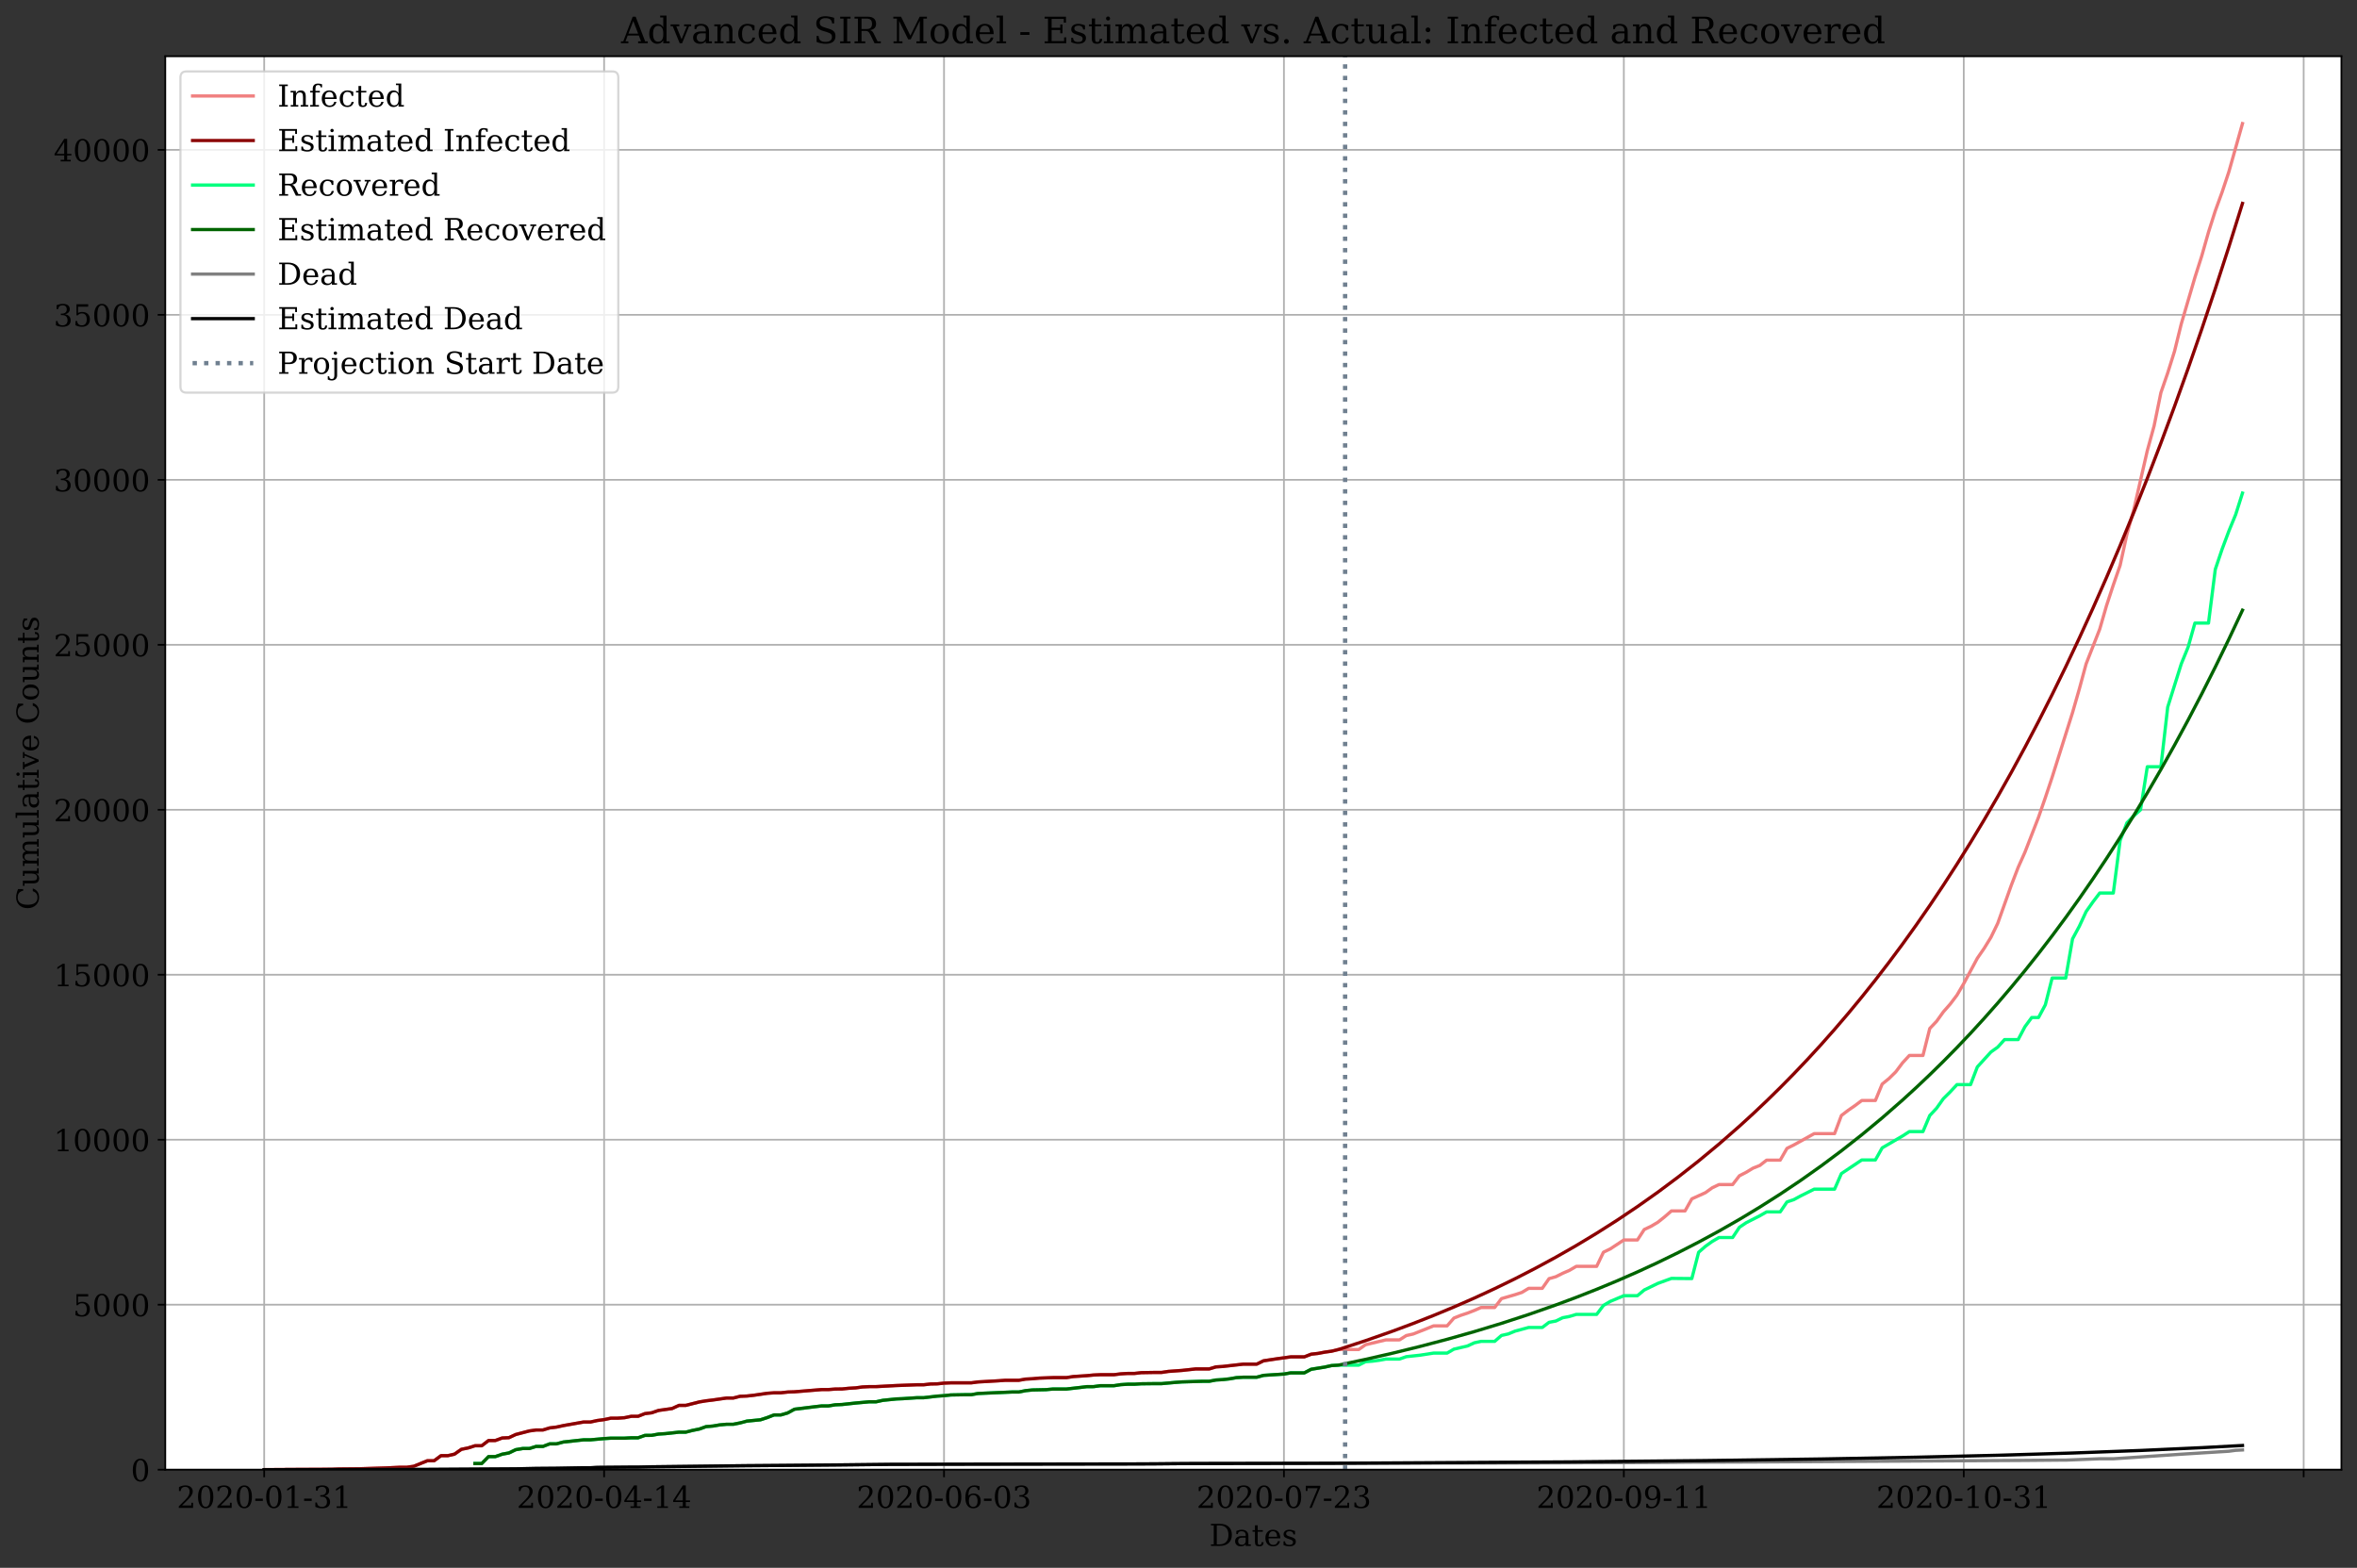 <?xml version="1.0" encoding="utf-8" standalone="no"?>
<!DOCTYPE svg PUBLIC "-//W3C//DTD SVG 1.1//EN"
  "http://www.w3.org/Graphics/SVG/1.1/DTD/svg11.dtd">
<!-- Created with matplotlib (https://matplotlib.org/) -->
<svg height="723.584pt" version="1.1" viewBox="0 0 1087.887 723.584" width="1087.887pt" xmlns="http://www.w3.org/2000/svg" xmlns:xlink="http://www.w3.org/1999/xlink">
 <rect x="0" y="0" width="1087.887" height="723.584" fill="#333333" stroke="none"/>
 <defs>
  <style type="text/css">
*{stroke-linecap:butt;stroke-linejoin:round;}
  </style>
 </defs>
 <g id="figure_1">
  <g id="patch_1">
   <path d="M 0 723.584 
L 1087.887 723.584 
L 1087.887 0 
L 0 0 
z
" style="fill:none;"/>
  </g>
  <g id="axes_1">
   <g id="patch_2">
    <path d="M 76.287 678.285 
L 1080.687 678.285 
L 1080.687 25.965 
L 76.287 25.965 
z
" style="fill:#ffffff;"/>
   </g>
   <g id="matplotlib.axis_1">
    <g id="xtick_1">
     <g id="line2d_1">
      <path clip-path="url(#pd7f3f4255c)" d="M 121.941 678.285 
L 121.941 25.965 
" style="fill:none;stroke:#b0b0b0;stroke-linecap:square;stroke-width:0.8;"/>
     </g>
     <g id="line2d_2">
      <defs>
       <path d="M 0 0 
L 0 3.5 
" id="m0f915dac49" style="stroke:#000000;stroke-width:0.8;"/>
      </defs>
      <g>
       <use style="stroke:#000000;stroke-width:0.8;" x="121.941" xlink:href="#m0f915dac49" y="678.285"/>
      </g>
     </g>
     <g id="text_1">
      <!-- 2020-01-31 -->
      <defs>
       <path d="M 12.797 55.516 
L 7.328 55.516 
L 7.328 68.5 
Q 12.547 71.297 17.844 72.75 
Q 23.141 74.219 28.219 74.219 
Q 39.594 74.219 46.188 68.703 
Q 52.781 63.188 52.781 53.719 
Q 52.781 43.016 37.844 28.125 
Q 36.672 27 36.078 26.422 
L 17.672 8.016 
L 48.094 8.016 
L 48.094 17 
L 53.812 17 
L 53.812 0 
L 6.781 0 
L 6.781 5.328 
L 28.906 27.391 
Q 36.234 34.719 39.359 40.844 
Q 42.484 46.969 42.484 53.719 
Q 42.484 61.078 38.641 65.234 
Q 34.812 69.391 28.078 69.391 
Q 21.094 69.391 17.281 65.922 
Q 13.484 62.453 12.797 55.516 
z
" id="DejaVuSerif-50"/>
       <path d="M 31.781 3.422 
Q 39.266 3.422 42.969 11.625 
Q 46.688 19.828 46.688 36.375 
Q 46.688 52.984 42.969 61.188 
Q 39.266 69.391 31.781 69.391 
Q 24.312 69.391 20.594 61.188 
Q 16.891 52.984 16.891 36.375 
Q 16.891 19.828 20.594 11.625 
Q 24.312 3.422 31.781 3.422 
z
M 31.781 -1.422 
Q 19.922 -1.422 13.25 8.531 
Q 6.594 18.5 6.594 36.375 
Q 6.594 54.297 13.25 64.25 
Q 19.922 74.219 31.781 74.219 
Q 43.703 74.219 50.344 64.25 
Q 56.984 54.297 56.984 36.375 
Q 56.984 18.5 50.344 8.531 
Q 43.703 -1.422 31.781 -1.422 
z
" id="DejaVuSerif-48"/>
       <path d="M 4.391 30.609 
L 29.391 30.609 
L 29.391 23 
L 4.391 23 
z
" id="DejaVuSerif-45"/>
       <path d="M 14.203 0 
L 14.203 5.172 
L 26.906 5.172 
L 26.906 65.828 
L 12.203 56.297 
L 12.203 62.703 
L 29.984 74.219 
L 36.719 74.219 
L 36.719 5.172 
L 49.422 5.172 
L 49.422 0 
z
" id="DejaVuSerif-49"/>
       <path d="M 9.719 69.828 
Q 15.438 71.969 20.672 73.094 
Q 25.922 74.219 30.516 74.219 
Q 41.219 74.219 47.219 69.594 
Q 53.219 64.984 53.219 56.781 
Q 53.219 50.203 49.062 45.781 
Q 44.922 41.359 37.312 39.797 
Q 46.297 38.531 51.25 33.281 
Q 56.203 28.031 56.203 19.672 
Q 56.203 9.469 49.344 4.016 
Q 42.484 -1.422 29.594 -1.422 
Q 23.875 -1.422 18.422 -0.188 
Q 12.984 1.031 7.625 3.516 
L 7.625 17.672 
L 13.094 17.672 
Q 13.578 10.641 17.828 7.031 
Q 22.078 3.422 29.781 3.422 
Q 37.25 3.422 41.578 7.734 
Q 45.906 12.062 45.906 19.578 
Q 45.906 28.172 41.453 32.594 
Q 37.016 37.016 28.422 37.016 
L 23.781 37.016 
L 23.781 42 
L 26.219 42 
Q 34.766 42 39.031 45.531 
Q 43.312 49.078 43.312 56.203 
Q 43.312 62.594 39.797 65.984 
Q 36.281 69.391 29.688 69.391 
Q 23.094 69.391 19.453 66.266 
Q 15.828 63.141 15.188 56.984 
L 9.719 56.984 
z
" id="DejaVuSerif-51"/>
      </defs>
      <g transform="translate(81.58 695.923)scale(0.14 -0.14)">
       <use xlink:href="#DejaVuSerif-50"/>
       <use x="63.623" xlink:href="#DejaVuSerif-48"/>
       <use x="127.246" xlink:href="#DejaVuSerif-50"/>
       <use x="190.869" xlink:href="#DejaVuSerif-48"/>
       <use x="254.492" xlink:href="#DejaVuSerif-45"/>
       <use x="288.281" xlink:href="#DejaVuSerif-48"/>
       <use x="351.904" xlink:href="#DejaVuSerif-49"/>
       <use x="415.527" xlink:href="#DejaVuSerif-45"/>
       <use x="449.316" xlink:href="#DejaVuSerif-51"/>
       <use x="512.939" xlink:href="#DejaVuSerif-49"/>
      </g>
     </g>
    </g>
    <g id="xtick_2">
     <g id="line2d_3">
      <path clip-path="url(#pd7f3f4255c)" d="M 278.83 678.285 
L 278.83 25.965 
" style="fill:none;stroke:#b0b0b0;stroke-linecap:square;stroke-width:0.8;"/>
     </g>
     <g id="line2d_4">
      <g>
       <use style="stroke:#000000;stroke-width:0.8;" x="278.83" xlink:href="#m0f915dac49" y="678.285"/>
      </g>
     </g>
     <g id="text_2">
      <!-- 2020-04-14 -->
      <defs>
       <path d="M 34.906 24.703 
L 34.906 63.484 
L 10.016 24.703 
z
M 56.391 0 
L 23.188 0 
L 23.188 5.172 
L 34.906 5.172 
L 34.906 19.484 
L 3.078 19.484 
L 3.078 24.812 
L 35.016 74.219 
L 44.672 74.219 
L 44.672 24.703 
L 58.594 24.703 
L 58.594 19.484 
L 44.672 19.484 
L 44.672 5.172 
L 56.391 5.172 
z
" id="DejaVuSerif-52"/>
      </defs>
      <g transform="translate(238.468 695.923)scale(0.14 -0.14)">
       <use xlink:href="#DejaVuSerif-50"/>
       <use x="63.623" xlink:href="#DejaVuSerif-48"/>
       <use x="127.246" xlink:href="#DejaVuSerif-50"/>
       <use x="190.869" xlink:href="#DejaVuSerif-48"/>
       <use x="254.492" xlink:href="#DejaVuSerif-45"/>
       <use x="288.281" xlink:href="#DejaVuSerif-48"/>
       <use x="351.904" xlink:href="#DejaVuSerif-52"/>
       <use x="415.527" xlink:href="#DejaVuSerif-45"/>
       <use x="449.316" xlink:href="#DejaVuSerif-49"/>
       <use x="512.939" xlink:href="#DejaVuSerif-52"/>
      </g>
     </g>
    </g>
    <g id="xtick_3">
     <g id="line2d_5">
      <path clip-path="url(#pd7f3f4255c)" d="M 435.718 678.285 
L 435.718 25.965 
" style="fill:none;stroke:#b0b0b0;stroke-linecap:square;stroke-width:0.8;"/>
     </g>
     <g id="line2d_6">
      <g>
       <use style="stroke:#000000;stroke-width:0.8;" x="435.718" xlink:href="#m0f915dac49" y="678.285"/>
      </g>
     </g>
     <g id="text_3">
      <!-- 2020-06-03 -->
      <defs>
       <path d="M 32.719 3.422 
Q 39.594 3.422 43.297 8.469 
Q 47.016 13.531 47.016 23 
Q 47.016 32.469 43.297 37.516 
Q 39.594 42.578 32.719 42.578 
Q 25.734 42.578 22.062 37.688 
Q 18.406 32.812 18.406 23.578 
Q 18.406 13.875 22.109 8.641 
Q 25.828 3.422 32.719 3.422 
z
M 16.797 40.141 
Q 20.125 43.797 24.312 45.594 
Q 28.516 47.406 33.797 47.406 
Q 44.672 47.406 51 40.859 
Q 57.328 34.328 57.328 23 
Q 57.328 11.922 50.516 5.25 
Q 43.703 -1.422 32.328 -1.422 
Q 19.969 -1.422 13.328 7.781 
Q 6.688 17 6.688 34.078 
Q 6.688 53.219 14.547 63.719 
Q 22.406 74.219 36.719 74.219 
Q 40.578 74.219 44.828 73.484 
Q 49.078 72.75 53.516 71.297 
L 53.516 59.281 
L 48 59.281 
Q 47.406 64.203 44.234 66.797 
Q 41.062 69.391 35.688 69.391 
Q 26.219 69.391 21.578 62.203 
Q 16.938 55.031 16.797 40.141 
z
" id="DejaVuSerif-54"/>
      </defs>
      <g transform="translate(395.357 695.923)scale(0.14 -0.14)">
       <use xlink:href="#DejaVuSerif-50"/>
       <use x="63.623" xlink:href="#DejaVuSerif-48"/>
       <use x="127.246" xlink:href="#DejaVuSerif-50"/>
       <use x="190.869" xlink:href="#DejaVuSerif-48"/>
       <use x="254.492" xlink:href="#DejaVuSerif-45"/>
       <use x="288.281" xlink:href="#DejaVuSerif-48"/>
       <use x="351.904" xlink:href="#DejaVuSerif-54"/>
       <use x="415.527" xlink:href="#DejaVuSerif-45"/>
       <use x="449.316" xlink:href="#DejaVuSerif-48"/>
       <use x="512.939" xlink:href="#DejaVuSerif-51"/>
      </g>
     </g>
    </g>
    <g id="xtick_4">
     <g id="line2d_7">
      <path clip-path="url(#pd7f3f4255c)" d="M 592.607 678.285 
L 592.607 25.965 
" style="fill:none;stroke:#b0b0b0;stroke-linecap:square;stroke-width:0.8;"/>
     </g>
     <g id="line2d_8">
      <g>
       <use style="stroke:#000000;stroke-width:0.8;" x="592.607" xlink:href="#m0f915dac49" y="678.285"/>
      </g>
     </g>
     <g id="text_4">
      <!-- 2020-07-23 -->
      <defs>
       <path d="M 56.391 67.922 
L 27.875 0 
L 20.609 0 
L 47.797 64.891 
L 14.109 64.891 
L 14.109 55.906 
L 8.406 55.906 
L 8.406 72.906 
L 56.391 72.906 
z
" id="DejaVuSerif-55"/>
      </defs>
      <g transform="translate(552.245 695.923)scale(0.14 -0.14)">
       <use xlink:href="#DejaVuSerif-50"/>
       <use x="63.623" xlink:href="#DejaVuSerif-48"/>
       <use x="127.246" xlink:href="#DejaVuSerif-50"/>
       <use x="190.869" xlink:href="#DejaVuSerif-48"/>
       <use x="254.492" xlink:href="#DejaVuSerif-45"/>
       <use x="288.281" xlink:href="#DejaVuSerif-48"/>
       <use x="351.904" xlink:href="#DejaVuSerif-55"/>
       <use x="415.527" xlink:href="#DejaVuSerif-45"/>
       <use x="449.316" xlink:href="#DejaVuSerif-50"/>
       <use x="512.939" xlink:href="#DejaVuSerif-51"/>
      </g>
     </g>
    </g>
    <g id="xtick_5">
     <g id="line2d_9">
      <path clip-path="url(#pd7f3f4255c)" d="M 749.495 678.285 
L 749.495 25.965 
" style="fill:none;stroke:#b0b0b0;stroke-linecap:square;stroke-width:0.8;"/>
     </g>
     <g id="line2d_10">
      <g>
       <use style="stroke:#000000;stroke-width:0.8;" x="749.495" xlink:href="#m0f915dac49" y="678.285"/>
      </g>
     </g>
     <g id="text_5">
      <!-- 2020-09-11 -->
      <defs>
       <path d="M 46.781 32.672 
Q 43.5 29 39.25 27.188 
Q 35.016 25.391 29.688 25.391 
Q 18.844 25.391 12.562 31.938 
Q 6.297 38.484 6.297 49.812 
Q 6.297 60.891 13.109 67.547 
Q 19.922 74.219 31.297 74.219 
Q 43.656 74.219 50.266 65.016 
Q 56.891 55.812 56.891 38.719 
Q 56.891 19.578 49.016 9.078 
Q 41.156 -1.422 26.906 -1.422 
Q 23.047 -1.422 18.797 -0.688 
Q 14.547 0.047 10.109 1.516 
L 10.109 13.625 
L 15.578 13.625 
Q 16.219 8.688 19.391 6.047 
Q 22.562 3.422 27.875 3.422 
Q 37.359 3.422 41.984 10.562 
Q 46.625 17.719 46.781 32.672 
z
M 30.906 69.391 
Q 23.969 69.391 20.281 64.328 
Q 16.609 59.281 16.609 49.812 
Q 16.609 40.328 20.281 35.25 
Q 23.969 30.172 30.906 30.172 
Q 37.844 30.172 41.531 35.078 
Q 45.219 39.984 45.219 49.219 
Q 45.219 58.938 41.5 64.156 
Q 37.797 69.391 30.906 69.391 
z
" id="DejaVuSerif-57"/>
      </defs>
      <g transform="translate(709.134 695.923)scale(0.14 -0.14)">
       <use xlink:href="#DejaVuSerif-50"/>
       <use x="63.623" xlink:href="#DejaVuSerif-48"/>
       <use x="127.246" xlink:href="#DejaVuSerif-50"/>
       <use x="190.869" xlink:href="#DejaVuSerif-48"/>
       <use x="254.492" xlink:href="#DejaVuSerif-45"/>
       <use x="288.281" xlink:href="#DejaVuSerif-48"/>
       <use x="351.904" xlink:href="#DejaVuSerif-57"/>
       <use x="415.527" xlink:href="#DejaVuSerif-45"/>
       <use x="449.316" xlink:href="#DejaVuSerif-49"/>
       <use x="512.939" xlink:href="#DejaVuSerif-49"/>
      </g>
     </g>
    </g>
    <g id="xtick_6">
     <g id="line2d_11">
      <path clip-path="url(#pd7f3f4255c)" d="M 906.384 678.285 
L 906.384 25.965 
" style="fill:none;stroke:#b0b0b0;stroke-linecap:square;stroke-width:0.8;"/>
     </g>
     <g id="line2d_12">
      <g>
       <use style="stroke:#000000;stroke-width:0.8;" x="906.384" xlink:href="#m0f915dac49" y="678.285"/>
      </g>
     </g>
     <g id="text_6">
      <!-- 2020-10-31 -->
      <g transform="translate(866.022 695.923)scale(0.14 -0.14)">
       <use xlink:href="#DejaVuSerif-50"/>
       <use x="63.623" xlink:href="#DejaVuSerif-48"/>
       <use x="127.246" xlink:href="#DejaVuSerif-50"/>
       <use x="190.869" xlink:href="#DejaVuSerif-48"/>
       <use x="254.492" xlink:href="#DejaVuSerif-45"/>
       <use x="288.281" xlink:href="#DejaVuSerif-49"/>
       <use x="351.904" xlink:href="#DejaVuSerif-48"/>
       <use x="415.527" xlink:href="#DejaVuSerif-45"/>
       <use x="449.316" xlink:href="#DejaVuSerif-51"/>
       <use x="512.939" xlink:href="#DejaVuSerif-49"/>
      </g>
     </g>
    </g>
    <g id="xtick_7">
     <g id="line2d_13">
      <path clip-path="url(#pd7f3f4255c)" d="M 1063.272 678.285 
L 1063.272 25.965 
" style="fill:none;stroke:#b0b0b0;stroke-linecap:square;stroke-width:0.8;"/>
     </g>
     <g id="line2d_14">
      <g>
       <use style="stroke:#000000;stroke-width:0.8;" x="1063.272" xlink:href="#m0f915dac49" y="678.285"/>
      </g>
     </g>
    </g>
    <g id="text_7">
     <!-- Dates -->
     <defs>
      <path d="M 24.703 5.172 
L 33.797 5.172 
Q 48 5.172 55.594 13.281 
Q 63.188 21.391 63.188 36.531 
Q 63.188 51.656 55.609 59.656 
Q 48.047 67.672 33.797 67.672 
L 24.703 67.672 
z
M 5.516 0 
L 5.516 5.172 
L 14.797 5.172 
L 14.797 67.672 
L 5.516 67.672 
L 5.516 72.906 
L 34.516 72.906 
Q 53.375 72.906 63.891 63.281 
Q 74.422 53.656 74.422 36.531 
Q 74.422 19.344 63.875 9.672 
Q 53.328 0 34.516 0 
z
" id="DejaVuSerif-68"/>
      <path d="M 39.797 16.312 
L 39.797 27.297 
L 28.219 27.297 
Q 21.531 27.297 18.25 24.406 
Q 14.984 21.531 14.984 15.578 
Q 14.984 10.156 18.297 6.984 
Q 21.625 3.812 27.297 3.812 
Q 32.906 3.812 36.344 7.281 
Q 39.797 10.75 39.797 16.312 
z
M 48.781 32.422 
L 48.781 5.172 
L 56.781 5.172 
L 56.781 0 
L 39.797 0 
L 39.797 5.609 
Q 36.812 2 32.906 0.281 
Q 29 -1.422 23.781 -1.422 
Q 15.141 -1.422 10.062 3.172 
Q 4.984 7.766 4.984 15.578 
Q 4.984 23.641 10.797 28.078 
Q 16.609 32.516 27.203 32.516 
L 39.797 32.516 
L 39.797 36.078 
Q 39.797 42 36.203 45.234 
Q 32.625 48.484 26.125 48.484 
Q 20.75 48.484 17.578 46.047 
Q 14.406 43.609 13.625 38.812 
L 8.984 38.812 
L 8.984 49.312 
Q 13.672 51.312 18.094 52.312 
Q 22.516 53.328 26.703 53.328 
Q 37.5 53.328 43.141 47.969 
Q 48.781 42.625 48.781 32.422 
z
" id="DejaVuSerif-97"/>
      <path d="M 10.797 46.688 
L 2.875 46.688 
L 2.875 51.906 
L 10.797 51.906 
L 10.797 68.016 
L 19.828 68.016 
L 19.828 51.906 
L 36.719 51.906 
L 36.719 46.688 
L 19.828 46.688 
L 19.828 13.719 
Q 19.828 7.125 21.094 5.266 
Q 22.359 3.422 25.781 3.422 
Q 29.297 3.422 30.906 5.484 
Q 32.516 7.562 32.625 12.203 
L 39.406 12.203 
Q 39.016 5.125 35.547 1.844 
Q 32.078 -1.422 25 -1.422 
Q 17.234 -1.422 14.016 2.016 
Q 10.797 5.469 10.797 13.719 
z
" id="DejaVuSerif-116"/>
      <path d="M 54.203 25 
L 15.484 25 
L 15.484 24.609 
Q 15.484 14.109 19.438 8.766 
Q 23.391 3.422 31.109 3.422 
Q 37.016 3.422 40.797 6.516 
Q 44.578 9.625 46.094 15.719 
L 53.328 15.719 
Q 51.172 7.172 45.375 2.875 
Q 39.594 -1.422 30.172 -1.422 
Q 18.797 -1.422 11.891 6.078 
Q 4.984 13.578 4.984 25.984 
Q 4.984 38.281 11.766 45.797 
Q 18.562 53.328 29.594 53.328 
Q 41.359 53.328 47.656 46.062 
Q 53.953 38.812 54.203 25 
z
M 43.609 30.172 
Q 43.312 39.266 39.766 43.875 
Q 36.234 48.484 29.594 48.484 
Q 23.391 48.484 19.828 43.844 
Q 16.266 39.203 15.484 30.172 
z
" id="DejaVuSerif-101"/>
      <path d="M 5.609 2.875 
L 5.609 14.984 
L 10.797 14.984 
Q 10.984 9.188 14.422 6.297 
Q 17.875 3.422 24.609 3.422 
Q 30.672 3.422 33.844 5.688 
Q 37.016 7.953 37.016 12.312 
Q 37.016 15.719 34.688 17.812 
Q 32.375 19.922 24.906 22.312 
L 18.406 24.516 
Q 11.719 26.656 8.719 29.875 
Q 5.719 33.109 5.719 38.094 
Q 5.719 45.219 10.938 49.266 
Q 16.156 53.328 25.391 53.328 
Q 29.5 53.328 34.031 52.25 
Q 38.578 51.172 43.406 49.125 
L 43.406 37.797 
L 38.234 37.797 
Q 38.031 42.828 34.703 45.656 
Q 31.391 48.484 25.688 48.484 
Q 20.016 48.484 17.109 46.484 
Q 14.203 44.484 14.203 40.484 
Q 14.203 37.203 16.406 35.219 
Q 18.609 33.25 25.203 31.203 
L 32.328 29 
Q 39.703 26.703 42.938 23.266 
Q 46.188 19.828 46.188 14.406 
Q 46.188 7.031 40.547 2.797 
Q 34.906 -1.422 25 -1.422 
Q 19.969 -1.422 15.188 -0.344 
Q 10.406 0.734 5.609 2.875 
z
" id="DejaVuSerif-115"/>
     </defs>
     <g transform="translate(558.153 713.473)scale(0.14 -0.14)">
      <use xlink:href="#DejaVuSerif-68"/>
      <use x="80.176" xlink:href="#DejaVuSerif-97"/>
      <use x="139.795" xlink:href="#DejaVuSerif-116"/>
      <use x="179.98" xlink:href="#DejaVuSerif-101"/>
      <use x="239.16" xlink:href="#DejaVuSerif-115"/>
     </g>
    </g>
   </g>
   <g id="matplotlib.axis_2">
    <g id="ytick_1">
     <g id="line2d_15">
      <path clip-path="url(#pd7f3f4255c)" d="M 76.287 678.285 
L 1080.687 678.285 
" style="fill:none;stroke:#b0b0b0;stroke-linecap:square;stroke-width:0.8;"/>
     </g>
     <g id="line2d_16">
      <defs>
       <path d="M 0 0 
L -3.5 0 
" id="m7db7a212ce" style="stroke:#000000;stroke-width:0.8;"/>
      </defs>
      <g>
       <use style="stroke:#000000;stroke-width:0.8;" x="76.287" xlink:href="#m7db7a212ce" y="678.285"/>
      </g>
     </g>
     <g id="text_8">
      <!-- 0 -->
      <g transform="translate(60.379 683.604)scale(0.14 -0.14)">
       <use xlink:href="#DejaVuSerif-48"/>
      </g>
     </g>
    </g>
    <g id="ytick_2">
     <g id="line2d_17">
      <path clip-path="url(#pd7f3f4255c)" d="M 76.287 602.145 
L 1080.687 602.145 
" style="fill:none;stroke:#b0b0b0;stroke-linecap:square;stroke-width:0.8;"/>
     </g>
     <g id="line2d_18">
      <g>
       <use style="stroke:#000000;stroke-width:0.8;" x="76.287" xlink:href="#m7db7a212ce" y="602.145"/>
      </g>
     </g>
     <g id="text_9">
      <!-- 5000 -->
      <defs>
       <path d="M 50.297 72.906 
L 50.297 64.891 
L 16.891 64.891 
L 16.891 44 
Q 19.438 45.75 22.828 46.625 
Q 26.219 47.516 30.422 47.516 
Q 42.234 47.516 49.062 40.969 
Q 55.906 34.422 55.906 23.094 
Q 55.906 11.531 49 5.047 
Q 42.094 -1.422 29.594 -1.422 
Q 24.562 -1.422 19.281 -0.188 
Q 14.016 1.031 8.5 3.516 
L 8.5 17.672 
L 14.016 17.672 
Q 14.453 10.75 18.422 7.078 
Q 22.406 3.422 29.594 3.422 
Q 37.312 3.422 41.453 8.5 
Q 45.609 13.578 45.609 23.094 
Q 45.609 32.562 41.484 37.609 
Q 37.359 42.672 29.594 42.672 
Q 25.203 42.672 21.844 41.109 
Q 18.5 39.547 15.922 36.281 
L 11.719 36.281 
L 11.719 72.906 
z
" id="DejaVuSerif-53"/>
      </defs>
      <g transform="translate(33.657 607.464)scale(0.14 -0.14)">
       <use xlink:href="#DejaVuSerif-53"/>
       <use x="63.623" xlink:href="#DejaVuSerif-48"/>
       <use x="127.246" xlink:href="#DejaVuSerif-48"/>
       <use x="190.869" xlink:href="#DejaVuSerif-48"/>
      </g>
     </g>
    </g>
    <g id="ytick_3">
     <g id="line2d_19">
      <path clip-path="url(#pd7f3f4255c)" d="M 76.287 526.005 
L 1080.687 526.005 
" style="fill:none;stroke:#b0b0b0;stroke-linecap:square;stroke-width:0.8;"/>
     </g>
     <g id="line2d_20">
      <g>
       <use style="stroke:#000000;stroke-width:0.8;" x="76.287" xlink:href="#m7db7a212ce" y="526.005"/>
      </g>
     </g>
     <g id="text_10">
      <!-- 10000 -->
      <g transform="translate(24.749 531.324)scale(0.14 -0.14)">
       <use xlink:href="#DejaVuSerif-49"/>
       <use x="63.623" xlink:href="#DejaVuSerif-48"/>
       <use x="127.246" xlink:href="#DejaVuSerif-48"/>
       <use x="190.869" xlink:href="#DejaVuSerif-48"/>
       <use x="254.492" xlink:href="#DejaVuSerif-48"/>
      </g>
     </g>
    </g>
    <g id="ytick_4">
     <g id="line2d_21">
      <path clip-path="url(#pd7f3f4255c)" d="M 76.287 449.865 
L 1080.687 449.865 
" style="fill:none;stroke:#b0b0b0;stroke-linecap:square;stroke-width:0.8;"/>
     </g>
     <g id="line2d_22">
      <g>
       <use style="stroke:#000000;stroke-width:0.8;" x="76.287" xlink:href="#m7db7a212ce" y="449.865"/>
      </g>
     </g>
     <g id="text_11">
      <!-- 15000 -->
      <g transform="translate(24.749 455.184)scale(0.14 -0.14)">
       <use xlink:href="#DejaVuSerif-49"/>
       <use x="63.623" xlink:href="#DejaVuSerif-53"/>
       <use x="127.246" xlink:href="#DejaVuSerif-48"/>
       <use x="190.869" xlink:href="#DejaVuSerif-48"/>
       <use x="254.492" xlink:href="#DejaVuSerif-48"/>
      </g>
     </g>
    </g>
    <g id="ytick_5">
     <g id="line2d_23">
      <path clip-path="url(#pd7f3f4255c)" d="M 76.287 373.725 
L 1080.687 373.725 
" style="fill:none;stroke:#b0b0b0;stroke-linecap:square;stroke-width:0.8;"/>
     </g>
     <g id="line2d_24">
      <g>
       <use style="stroke:#000000;stroke-width:0.8;" x="76.287" xlink:href="#m7db7a212ce" y="373.725"/>
      </g>
     </g>
     <g id="text_12">
      <!-- 20000 -->
      <g transform="translate(24.749 379.044)scale(0.14 -0.14)">
       <use xlink:href="#DejaVuSerif-50"/>
       <use x="63.623" xlink:href="#DejaVuSerif-48"/>
       <use x="127.246" xlink:href="#DejaVuSerif-48"/>
       <use x="190.869" xlink:href="#DejaVuSerif-48"/>
       <use x="254.492" xlink:href="#DejaVuSerif-48"/>
      </g>
     </g>
    </g>
    <g id="ytick_6">
     <g id="line2d_25">
      <path clip-path="url(#pd7f3f4255c)" d="M 76.287 297.585 
L 1080.687 297.585 
" style="fill:none;stroke:#b0b0b0;stroke-linecap:square;stroke-width:0.8;"/>
     </g>
     <g id="line2d_26">
      <g>
       <use style="stroke:#000000;stroke-width:0.8;" x="76.287" xlink:href="#m7db7a212ce" y="297.585"/>
      </g>
     </g>
     <g id="text_13">
      <!-- 25000 -->
      <g transform="translate(24.749 302.904)scale(0.14 -0.14)">
       <use xlink:href="#DejaVuSerif-50"/>
       <use x="63.623" xlink:href="#DejaVuSerif-53"/>
       <use x="127.246" xlink:href="#DejaVuSerif-48"/>
       <use x="190.869" xlink:href="#DejaVuSerif-48"/>
       <use x="254.492" xlink:href="#DejaVuSerif-48"/>
      </g>
     </g>
    </g>
    <g id="ytick_7">
     <g id="line2d_27">
      <path clip-path="url(#pd7f3f4255c)" d="M 76.287 221.445 
L 1080.687 221.445 
" style="fill:none;stroke:#b0b0b0;stroke-linecap:square;stroke-width:0.8;"/>
     </g>
     <g id="line2d_28">
      <g>
       <use style="stroke:#000000;stroke-width:0.8;" x="76.287" xlink:href="#m7db7a212ce" y="221.445"/>
      </g>
     </g>
     <g id="text_14">
      <!-- 30000 -->
      <g transform="translate(24.749 226.764)scale(0.14 -0.14)">
       <use xlink:href="#DejaVuSerif-51"/>
       <use x="63.623" xlink:href="#DejaVuSerif-48"/>
       <use x="127.246" xlink:href="#DejaVuSerif-48"/>
       <use x="190.869" xlink:href="#DejaVuSerif-48"/>
       <use x="254.492" xlink:href="#DejaVuSerif-48"/>
      </g>
     </g>
    </g>
    <g id="ytick_8">
     <g id="line2d_29">
      <path clip-path="url(#pd7f3f4255c)" d="M 76.287 145.305 
L 1080.687 145.305 
" style="fill:none;stroke:#b0b0b0;stroke-linecap:square;stroke-width:0.8;"/>
     </g>
     <g id="line2d_30">
      <g>
       <use style="stroke:#000000;stroke-width:0.8;" x="76.287" xlink:href="#m7db7a212ce" y="145.305"/>
      </g>
     </g>
     <g id="text_15">
      <!-- 35000 -->
      <g transform="translate(24.749 150.624)scale(0.14 -0.14)">
       <use xlink:href="#DejaVuSerif-51"/>
       <use x="63.623" xlink:href="#DejaVuSerif-53"/>
       <use x="127.246" xlink:href="#DejaVuSerif-48"/>
       <use x="190.869" xlink:href="#DejaVuSerif-48"/>
       <use x="254.492" xlink:href="#DejaVuSerif-48"/>
      </g>
     </g>
    </g>
    <g id="ytick_9">
     <g id="line2d_31">
      <path clip-path="url(#pd7f3f4255c)" d="M 76.287 69.165 
L 1080.687 69.165 
" style="fill:none;stroke:#b0b0b0;stroke-linecap:square;stroke-width:0.8;"/>
     </g>
     <g id="line2d_32">
      <g>
       <use style="stroke:#000000;stroke-width:0.8;" x="76.287" xlink:href="#m7db7a212ce" y="69.165"/>
      </g>
     </g>
     <g id="text_16">
      <!-- 40000 -->
      <g transform="translate(24.749 74.484)scale(0.14 -0.14)">
       <use xlink:href="#DejaVuSerif-52"/>
       <use x="63.623" xlink:href="#DejaVuSerif-48"/>
       <use x="127.246" xlink:href="#DejaVuSerif-48"/>
       <use x="190.869" xlink:href="#DejaVuSerif-48"/>
       <use x="254.492" xlink:href="#DejaVuSerif-48"/>
      </g>
     </g>
    </g>
    <g id="text_17">
     <!-- Cumulative Counts -->
     <defs>
      <path d="M 70.516 19.281 
Q 67.281 9.078 59.688 3.828 
Q 52.094 -1.422 40.484 -1.422 
Q 33.344 -1.422 27.234 1.016 
Q 21.141 3.469 16.406 8.203 
Q 10.938 13.672 8.266 20.625 
Q 5.609 27.594 5.609 36.375 
Q 5.609 53.375 15.422 63.797 
Q 25.25 74.219 41.312 74.219 
Q 47.266 74.219 54 72.656 
Q 60.75 71.094 68.5 67.922 
L 68.5 51.125 
L 62.984 51.125 
Q 61.188 60.297 55.734 64.641 
Q 50.297 69 40.484 69 
Q 28.812 69 22.797 60.719 
Q 16.797 52.438 16.797 36.375 
Q 16.797 20.359 22.797 12.078 
Q 28.812 3.812 40.484 3.812 
Q 48.641 3.812 53.906 7.688 
Q 59.188 11.578 61.531 19.281 
z
" id="DejaVuSerif-67"/>
      <path d="M 35.406 51.906 
L 52.203 51.906 
L 52.203 5.172 
L 60.688 5.172 
L 60.688 0 
L 43.219 0 
L 43.219 9.188 
Q 40.719 4 36.766 1.281 
Q 32.812 -1.422 27.594 -1.422 
Q 18.953 -1.422 14.875 3.484 
Q 10.797 8.406 10.797 18.891 
L 10.797 46.688 
L 2.688 46.688 
L 2.688 51.906 
L 19.828 51.906 
L 19.828 21.688 
Q 19.828 12.203 22.141 8.688 
Q 24.469 5.172 30.422 5.172 
Q 36.672 5.172 39.938 9.766 
Q 43.219 14.359 43.219 23.094 
L 43.219 46.688 
L 35.406 46.688 
z
" id="DejaVuSerif-117"/>
      <path d="M 51.812 41.797 
Q 54.391 47.516 58.422 50.422 
Q 62.453 53.328 67.828 53.328 
Q 75.984 53.328 79.984 48.266 
Q 83.984 43.219 83.984 33.016 
L 83.984 5.172 
L 92.094 5.172 
L 92.094 0 
L 67.188 0 
L 67.188 5.172 
L 75 5.172 
L 75 31.984 
Q 75 39.938 72.656 43.312 
Q 70.312 46.688 64.891 46.688 
Q 58.891 46.688 55.734 42.141 
Q 52.594 37.594 52.594 28.906 
L 52.594 5.172 
L 60.406 5.172 
L 60.406 0 
L 35.797 0 
L 35.797 5.172 
L 43.609 5.172 
L 43.609 32.328 
Q 43.609 40.094 41.266 43.391 
Q 38.922 46.688 33.5 46.688 
Q 27.484 46.688 24.328 42.141 
Q 21.188 37.594 21.188 28.906 
L 21.188 5.172 
L 29 5.172 
L 29 0 
L 4.109 0 
L 4.109 5.172 
L 12.203 5.172 
L 12.203 46.781 
L 3.609 46.781 
L 3.609 51.906 
L 21.188 51.906 
L 21.188 42.672 
Q 23.688 47.859 27.531 50.594 
Q 31.391 53.328 36.281 53.328 
Q 42.328 53.328 46.375 50.312 
Q 50.438 47.312 51.812 41.797 
z
" id="DejaVuSerif-109"/>
      <path d="M 20.516 5.172 
L 29 5.172 
L 29 0 
L 2.875 0 
L 2.875 5.172 
L 11.531 5.172 
L 11.531 70.797 
L 2.875 70.797 
L 2.875 75.984 
L 20.516 75.984 
z
" id="DejaVuSerif-108"/>
      <path d="M 9.719 68.016 
Q 9.719 70.266 11.344 71.922 
Q 12.984 73.578 15.281 73.578 
Q 17.531 73.578 19.156 71.922 
Q 20.797 70.266 20.797 68.016 
Q 20.797 65.719 19.188 64.109 
Q 17.578 62.5 15.281 62.5 
Q 12.984 62.5 11.344 64.109 
Q 9.719 65.719 9.719 68.016 
z
M 21.188 5.172 
L 29.688 5.172 
L 29.688 0 
L 3.609 0 
L 3.609 5.172 
L 12.203 5.172 
L 12.203 46.688 
L 3.609 46.688 
L 3.609 51.906 
L 21.188 51.906 
z
" id="DejaVuSerif-105"/>
      <path d="M 24.703 0 
L 5.609 46.688 
L -0.297 46.688 
L -0.297 51.906 
L 23.578 51.906 
L 23.578 46.688 
L 15.281 46.688 
L 29.891 10.984 
L 44.484 46.688 
L 36.719 46.688 
L 36.719 51.906 
L 56.203 51.906 
L 56.203 46.688 
L 50.391 46.688 
L 31.297 0 
z
" id="DejaVuSerif-118"/>
      <path id="DejaVuSerif-32"/>
      <path d="M 30.078 3.422 
Q 37.312 3.422 40.984 9.125 
Q 44.672 14.844 44.672 25.984 
Q 44.672 37.109 40.984 42.797 
Q 37.312 48.484 30.078 48.484 
Q 22.859 48.484 19.172 42.797 
Q 15.484 37.109 15.484 25.984 
Q 15.484 14.844 19.188 9.125 
Q 22.906 3.422 30.078 3.422 
z
M 30.078 -1.422 
Q 18.75 -1.422 11.859 6.078 
Q 4.984 13.578 4.984 25.984 
Q 4.984 38.375 11.844 45.844 
Q 18.703 53.328 30.078 53.328 
Q 41.453 53.328 48.312 45.844 
Q 55.172 38.375 55.172 25.984 
Q 55.172 13.578 48.312 6.078 
Q 41.453 -1.422 30.078 -1.422 
z
" id="DejaVuSerif-111"/>
      <path d="M 4.109 0 
L 4.109 5.172 
L 12.203 5.172 
L 12.203 46.688 
L 3.609 46.688 
L 3.609 51.906 
L 21.188 51.906 
L 21.188 42.672 
Q 23.688 47.953 27.656 50.641 
Q 31.641 53.328 36.922 53.328 
Q 45.516 53.328 49.562 48.391 
Q 53.609 43.453 53.609 33.016 
L 53.609 5.172 
L 61.625 5.172 
L 61.625 0 
L 36.812 0 
L 36.812 5.172 
L 44.578 5.172 
L 44.578 30.172 
Q 44.578 39.703 42.234 43.234 
Q 39.891 46.781 33.984 46.781 
Q 27.734 46.781 24.453 42.203 
Q 21.188 37.641 21.188 28.906 
L 21.188 5.172 
L 29 5.172 
L 29 0 
z
" id="DejaVuSerif-110"/>
     </defs>
     <g transform="translate(17.838 419.916)rotate(-90)scale(0.14 -0.14)">
      <use xlink:href="#DejaVuSerif-67"/>
      <use x="76.514" xlink:href="#DejaVuSerif-117"/>
      <use x="140.918" xlink:href="#DejaVuSerif-109"/>
      <use x="235.742" xlink:href="#DejaVuSerif-117"/>
      <use x="300.146" xlink:href="#DejaVuSerif-108"/>
      <use x="332.129" xlink:href="#DejaVuSerif-97"/>
      <use x="391.748" xlink:href="#DejaVuSerif-116"/>
      <use x="431.934" xlink:href="#DejaVuSerif-105"/>
      <use x="463.916" xlink:href="#DejaVuSerif-118"/>
      <use x="520.41" xlink:href="#DejaVuSerif-101"/>
      <use x="579.59" xlink:href="#DejaVuSerif-32"/>
      <use x="611.377" xlink:href="#DejaVuSerif-67"/>
      <use x="687.891" xlink:href="#DejaVuSerif-111"/>
      <use x="748.096" xlink:href="#DejaVuSerif-117"/>
      <use x="812.5" xlink:href="#DejaVuSerif-110"/>
      <use x="876.904" xlink:href="#DejaVuSerif-116"/>
      <use x="917.09" xlink:href="#DejaVuSerif-115"/>
     </g>
    </g>
   </g>
   <g id="line2d_33">
    <path clip-path="url(#pd7f3f4255c)" d="M 121.941 678.27 
L 134.492 678.194 
L 153.319 678.103 
L 156.457 677.966 
L 165.87 677.874 
L 178.421 677.478 
L 184.697 677.174 
L 187.835 677.174 
L 190.972 676.717 
L 197.248 674.159 
L 200.386 674.159 
L 203.523 671.829 
L 206.661 671.829 
L 209.799 671.098 
L 212.937 668.89 
L 216.075 668.25 
L 219.212 667.245 
L 222.35 667.245 
L 225.488 664.824 
L 228.626 664.824 
L 231.763 663.666 
L 234.901 663.514 
L 238.039 662.052 
L 244.314 660.408 
L 247.452 659.966 
L 250.59 659.966 
L 253.728 659.007 
L 256.866 658.626 
L 260.003 657.941 
L 269.417 656.281 
L 272.554 656.281 
L 275.692 655.596 
L 278.83 655.184 
L 281.968 654.514 
L 285.105 654.514 
L 288.243 654.301 
L 291.381 653.646 
L 294.519 653.646 
L 297.657 652.413 
L 300.794 652.032 
L 303.932 650.951 
L 310.208 650.068 
L 313.345 648.621 
L 316.483 648.621 
L 322.759 647.022 
L 325.896 646.505 
L 329.034 646.124 
L 335.31 645.225 
L 338.448 645.225 
L 341.585 644.418 
L 344.723 644.296 
L 347.861 643.946 
L 354.136 643.033 
L 357.274 642.804 
L 360.412 642.804 
L 363.55 642.454 
L 366.687 642.347 
L 379.239 641.312 
L 382.376 641.312 
L 385.514 641.068 
L 388.652 641.038 
L 391.79 640.718 
L 394.927 640.535 
L 398.065 640.109 
L 401.203 639.956 
L 404.341 639.956 
L 413.754 639.454 
L 423.167 639.104 
L 426.305 639.104 
L 429.443 638.738 
L 432.581 638.677 
L 435.718 638.342 
L 438.856 638.205 
L 448.269 638.205 
L 451.407 637.794 
L 460.821 637.261 
L 463.958 637.033 
L 470.234 637.033 
L 473.372 636.484 
L 476.509 636.317 
L 479.647 636.028 
L 485.923 635.799 
L 492.198 635.799 
L 495.336 635.312 
L 501.612 634.901 
L 504.749 634.596 
L 507.887 634.459 
L 514.163 634.459 
L 517.3 634.063 
L 520.438 633.88 
L 523.576 633.88 
L 526.714 633.515 
L 532.989 633.408 
L 536.127 633.408 
L 539.265 632.936 
L 545.54 632.48 
L 551.816 631.794 
L 558.091 631.794 
L 561.229 630.85 
L 564.367 630.652 
L 573.78 629.586 
L 580.056 629.586 
L 583.194 628.033 
L 589.469 627.089 
L 595.745 626.221 
L 602.02 626.221 
L 605.158 624.987 
L 608.296 624.637 
L 611.433 624.043 
L 614.571 623.602 
L 617.709 622.84 
L 627.122 622.84 
L 630.26 620.617 
L 639.673 618.378 
L 645.949 618.378 
L 649.087 616.384 
L 652.224 615.683 
L 658.5 613.201 
L 661.638 611.922 
L 667.913 611.922 
L 671.051 608.328 
L 674.189 607.064 
L 677.327 606.028 
L 680.464 604.81 
L 683.602 603.44 
L 689.878 603.44 
L 693.015 599.343 
L 699.291 597.516 
L 702.429 596.481 
L 705.567 594.592 
L 711.842 594.592 
L 714.98 590.115 
L 718.118 589.232 
L 721.255 587.648 
L 724.393 586.293 
L 727.531 584.45 
L 736.944 584.45 
L 740.082 577.918 
L 743.22 576.395 
L 749.495 572.268 
L 755.771 572.268 
L 758.909 567.441 
L 762.046 565.964 
L 765.184 564.106 
L 768.322 561.593 
L 771.46 558.867 
L 777.735 558.867 
L 780.873 553.294 
L 787.149 550.446 
L 790.286 548.192 
L 793.424 546.7 
L 799.7 546.7 
L 802.837 542.634 
L 805.975 541.035 
L 809.113 539.132 
L 812.251 537.883 
L 815.388 535.431 
L 821.664 535.431 
L 824.802 529.98 
L 827.94 528.427 
L 837.353 523.188 
L 846.766 523.188 
L 849.904 514.828 
L 853.042 512.422 
L 856.179 510.26 
L 859.317 507.899 
L 865.593 507.899 
L 868.731 500.316 
L 871.868 497.773 
L 875.006 494.681 
L 878.144 490.509 
L 881.282 487.113 
L 887.557 487.113 
L 890.695 474.672 
L 893.833 471.367 
L 896.97 466.997 
L 900.108 463.433 
L 903.246 459.291 
L 906.384 453.931 
L 912.659 442.236 
L 915.797 437.683 
L 918.935 432.581 
L 922.073 426.11 
L 928.348 408.506 
L 931.486 400.344 
L 934.624 393.308 
L 940.899 377.167 
L 944.037 368.121 
L 947.175 358.726 
L 956.588 328.894 
L 959.726 317.975 
L 962.864 306.387 
L 969.139 290.367 
L 972.277 279.509 
L 975.415 269.977 
L 978.552 260.931 
L 981.69 246.602 
L 984.828 235.363 
L 991.104 207.983 
L 994.241 196.562 
L 997.379 181.213 
L 1000.517 172.137 
L 1003.655 162.147 
L 1006.792 149.447 
L 1013.068 128.067 
L 1016.206 118.214 
L 1019.343 107.159 
L 1022.481 97.306 
L 1025.619 88.687 
L 1028.757 79.261 
L 1035.032 57.028 
L 1035.032 57.028 
" style="fill:none;stroke:#f08080;stroke-linecap:square;stroke-width:1.5;"/>
   </g>
   <g id="line2d_34">
    <path clip-path="url(#pd7f3f4255c)" d="M 121.941 678.27 
L 134.492 678.194 
L 153.319 678.103 
L 156.457 677.966 
L 165.87 677.874 
L 178.421 677.478 
L 184.697 677.174 
L 187.835 677.174 
L 190.972 676.717 
L 197.248 674.159 
L 200.386 674.159 
L 203.523 671.829 
L 206.661 671.829 
L 209.799 671.098 
L 212.937 668.89 
L 216.075 668.25 
L 219.212 667.245 
L 222.35 667.245 
L 225.488 664.824 
L 228.626 664.824 
L 231.763 663.666 
L 234.901 663.514 
L 238.039 662.052 
L 244.314 660.408 
L 247.452 659.966 
L 250.59 659.966 
L 253.728 659.007 
L 256.866 658.626 
L 260.003 657.941 
L 269.417 656.281 
L 272.554 656.281 
L 275.692 655.596 
L 278.83 655.184 
L 281.968 654.514 
L 285.105 654.514 
L 288.243 654.301 
L 291.381 653.646 
L 294.519 653.646 
L 297.657 652.413 
L 300.794 652.032 
L 303.932 650.951 
L 310.208 650.068 
L 313.345 648.621 
L 316.483 648.621 
L 322.759 647.022 
L 325.896 646.505 
L 329.034 646.124 
L 335.31 645.225 
L 338.448 645.225 
L 341.585 644.418 
L 344.723 644.296 
L 347.861 643.946 
L 354.136 643.033 
L 357.274 642.804 
L 360.412 642.804 
L 363.55 642.454 
L 366.687 642.347 
L 379.239 641.312 
L 382.376 641.312 
L 385.514 641.068 
L 388.652 641.038 
L 391.79 640.718 
L 394.927 640.535 
L 398.065 640.109 
L 401.203 639.956 
L 404.341 639.956 
L 413.754 639.454 
L 423.167 639.104 
L 426.305 639.104 
L 429.443 638.738 
L 432.581 638.677 
L 435.718 638.342 
L 438.856 638.205 
L 448.269 638.205 
L 451.407 637.794 
L 460.821 637.261 
L 463.958 637.033 
L 470.234 637.033 
L 473.372 636.484 
L 476.509 636.317 
L 479.647 636.028 
L 485.923 635.799 
L 492.198 635.799 
L 495.336 635.312 
L 501.612 634.901 
L 504.749 634.596 
L 507.887 634.459 
L 514.163 634.459 
L 517.3 634.063 
L 520.438 633.88 
L 523.576 633.88 
L 526.714 633.515 
L 532.989 633.408 
L 536.127 633.408 
L 539.265 632.936 
L 545.54 632.48 
L 551.816 631.794 
L 558.091 631.794 
L 561.229 630.85 
L 564.367 630.652 
L 573.78 629.586 
L 580.056 629.586 
L 583.194 628.033 
L 589.469 627.089 
L 595.745 626.221 
L 602.02 626.221 
L 605.158 624.987 
L 608.296 624.637 
L 611.433 624.043 
L 614.571 623.602 
L 617.709 622.84 
L 630.26 618.74 
L 642.811 614.338 
L 652.224 610.825 
L 661.638 607.119 
L 671.051 603.21 
L 680.464 599.087 
L 689.878 594.739 
L 699.291 590.153 
L 708.704 585.315 
L 718.118 580.214 
L 727.531 574.834 
L 736.944 569.16 
L 746.358 563.177 
L 755.771 556.867 
L 765.184 550.213 
L 774.597 543.196 
L 784.011 535.797 
L 793.424 527.996 
L 802.837 519.771 
L 809.113 514.04 
L 815.388 508.104 
L 821.664 501.954 
L 827.94 495.585 
L 834.215 488.987 
L 840.491 482.153 
L 846.766 475.074 
L 853.042 467.742 
L 859.317 460.148 
L 865.593 452.282 
L 871.868 444.136 
L 878.144 435.699 
L 884.419 426.961 
L 890.695 417.913 
L 896.97 408.542 
L 903.246 398.838 
L 909.522 388.789 
L 915.797 378.383 
L 922.073 367.608 
L 928.348 356.452 
L 934.624 344.9 
L 940.899 332.941 
L 947.175 320.558 
L 953.45 307.739 
L 959.726 294.468 
L 966.001 280.729 
L 972.277 266.508 
L 978.552 251.787 
L 984.828 236.55 
L 991.104 220.779 
L 997.379 204.457 
L 1003.655 187.564 
L 1009.93 170.083 
L 1016.206 151.993 
L 1022.481 133.274 
L 1028.757 113.906 
L 1035.032 93.867 
L 1035.032 93.867 
" style="fill:none;stroke:#8b0000;stroke-linecap:square;stroke-width:1.5;"/>
   </g>
   <g id="line2d_35">
    <path clip-path="url(#pd7f3f4255c)" d="M 219.212 675.453 
L 222.35 675.453 
L 225.488 672.255 
L 228.626 672.255 
L 231.763 671.143 
L 234.901 670.565 
L 238.039 669.057 
L 241.177 668.524 
L 244.314 668.524 
L 247.452 667.55 
L 250.59 667.565 
L 253.728 666.362 
L 256.866 666.362 
L 260.003 665.524 
L 269.417 664.504 
L 272.554 664.504 
L 278.83 663.941 
L 281.968 663.743 
L 288.243 663.743 
L 291.381 663.575 
L 294.519 663.575 
L 297.657 662.463 
L 300.794 662.433 
L 303.932 661.854 
L 307.07 661.656 
L 313.345 660.971 
L 316.483 660.971 
L 319.621 660.164 
L 322.759 659.54 
L 325.896 658.413 
L 329.034 658.154 
L 332.172 657.621 
L 335.31 657.332 
L 338.448 657.332 
L 341.585 656.707 
L 344.723 655.87 
L 350.999 655.261 
L 354.136 654.24 
L 357.274 653.022 
L 360.412 653.022 
L 363.55 652.108 
L 366.687 650.388 
L 376.101 649.23 
L 379.239 648.865 
L 382.376 648.865 
L 385.514 648.347 
L 388.652 648.21 
L 394.927 647.525 
L 401.203 646.961 
L 404.341 646.961 
L 407.478 646.276 
L 413.754 645.637 
L 416.892 645.499 
L 423.167 645.073 
L 426.305 645.073 
L 432.581 644.342 
L 435.718 644.129 
L 438.856 643.794 
L 445.132 643.687 
L 448.269 643.687 
L 451.407 643.124 
L 467.096 642.439 
L 470.234 642.439 
L 473.372 641.814 
L 476.509 641.495 
L 482.785 641.357 
L 485.923 641.068 
L 492.198 641.068 
L 498.474 640.352 
L 501.612 639.972 
L 504.749 639.956 
L 507.887 639.53 
L 514.163 639.53 
L 517.3 639.043 
L 520.438 638.845 
L 523.576 638.845 
L 526.714 638.647 
L 532.989 638.571 
L 536.127 638.571 
L 542.403 638.007 
L 545.54 637.779 
L 554.954 637.49 
L 558.091 637.49 
L 561.229 636.896 
L 564.367 636.713 
L 567.505 636.363 
L 570.642 635.814 
L 573.78 635.616 
L 580.056 635.616 
L 583.194 634.764 
L 592.607 634.155 
L 595.745 633.606 
L 602.02 633.606 
L 605.158 631.947 
L 611.433 630.941 
L 614.571 630.241 
L 617.709 630.043 
L 627.122 630.043 
L 630.26 628.444 
L 633.398 628.216 
L 636.536 627.805 
L 639.673 627.226 
L 645.949 627.226 
L 649.087 626.129 
L 655.362 625.459 
L 661.638 624.485 
L 667.913 624.485 
L 671.051 622.657 
L 677.327 621.196 
L 680.464 619.734 
L 683.602 619.064 
L 689.878 619.064 
L 693.015 616.338 
L 696.153 615.637 
L 699.291 614.343 
L 705.567 612.653 
L 711.842 612.653 
L 714.98 610.277 
L 718.118 609.683 
L 721.255 608.16 
L 724.393 607.566 
L 727.531 606.622 
L 736.944 606.622 
L 740.082 602.48 
L 743.22 600.623 
L 749.495 597.988 
L 755.771 597.988 
L 758.909 595.354 
L 765.184 592.308 
L 771.46 590.009 
L 780.873 590.085 
L 784.011 577.948 
L 787.149 575.207 
L 790.286 572.953 
L 793.424 571.141 
L 799.7 571.141 
L 802.837 566.42 
L 805.975 564.304 
L 812.251 561.106 
L 815.388 559.309 
L 821.664 559.309 
L 824.802 554.71 
L 827.94 553.659 
L 831.077 551.954 
L 837.353 548.817 
L 846.766 548.817 
L 849.904 541.629 
L 859.317 535.34 
L 865.593 535.34 
L 868.731 529.767 
L 878.144 524.269 
L 881.282 522.244 
L 887.557 522.244 
L 890.695 514.828 
L 893.833 511.478 
L 896.97 507.062 
L 900.108 503.955 
L 903.246 500.574 
L 909.522 500.574 
L 912.659 492.397 
L 918.935 485.514 
L 922.073 483.275 
L 925.21 479.788 
L 931.486 479.788 
L 934.624 473.849 
L 937.761 469.601 
L 940.899 469.601 
L 944.037 463.738 
L 947.175 451.373 
L 953.45 451.373 
L 956.588 433.312 
L 959.726 427.495 
L 962.864 420.719 
L 966.001 416.272 
L 969.139 412.145 
L 975.415 412.145 
L 978.552 387.902 
L 981.69 379.74 
L 984.828 376.558 
L 987.966 373.756 
L 991.104 353.868 
L 997.379 353.868 
L 1000.517 326.351 
L 1006.792 306.356 
L 1009.93 298.682 
L 1013.068 287.565 
L 1019.343 287.565 
L 1022.481 262.759 
L 1025.619 253.47 
L 1028.757 245.079 
L 1031.895 237.465 
L 1035.032 227.567 
L 1035.032 227.567 
" style="fill:none;stroke:#00ff7f;stroke-linecap:square;stroke-width:1.5;"/>
   </g>
   <g id="line2d_36">
    <path clip-path="url(#pd7f3f4255c)" d="M 219.212 675.453 
L 222.35 675.453 
L 225.488 672.255 
L 228.626 672.255 
L 231.763 671.143 
L 234.901 670.565 
L 238.039 669.057 
L 241.177 668.524 
L 244.314 668.524 
L 247.452 667.55 
L 250.59 667.565 
L 253.728 666.362 
L 256.866 666.362 
L 260.003 665.524 
L 269.417 664.504 
L 272.554 664.504 
L 278.83 663.941 
L 281.968 663.743 
L 288.243 663.743 
L 291.381 663.575 
L 294.519 663.575 
L 297.657 662.463 
L 300.794 662.433 
L 303.932 661.854 
L 307.07 661.656 
L 313.345 660.971 
L 316.483 660.971 
L 319.621 660.164 
L 322.759 659.54 
L 325.896 658.413 
L 329.034 658.154 
L 332.172 657.621 
L 335.31 657.332 
L 338.448 657.332 
L 341.585 656.707 
L 344.723 655.87 
L 350.999 655.261 
L 354.136 654.24 
L 357.274 653.022 
L 360.412 653.022 
L 363.55 652.108 
L 366.687 650.388 
L 376.101 649.23 
L 379.239 648.865 
L 382.376 648.865 
L 385.514 648.347 
L 388.652 648.21 
L 394.927 647.525 
L 401.203 646.961 
L 404.341 646.961 
L 407.478 646.276 
L 413.754 645.637 
L 416.892 645.499 
L 423.167 645.073 
L 426.305 645.073 
L 432.581 644.342 
L 435.718 644.129 
L 438.856 643.794 
L 445.132 643.687 
L 448.269 643.687 
L 451.407 643.124 
L 467.096 642.439 
L 470.234 642.439 
L 473.372 641.814 
L 476.509 641.495 
L 482.785 641.357 
L 485.923 641.068 
L 492.198 641.068 
L 498.474 640.352 
L 501.612 639.972 
L 504.749 639.956 
L 507.887 639.53 
L 514.163 639.53 
L 517.3 639.043 
L 520.438 638.845 
L 523.576 638.845 
L 526.714 638.647 
L 532.989 638.571 
L 536.127 638.571 
L 542.403 638.007 
L 545.54 637.779 
L 554.954 637.49 
L 558.091 637.49 
L 561.229 636.896 
L 564.367 636.713 
L 567.505 636.363 
L 570.642 635.814 
L 573.78 635.616 
L 580.056 635.616 
L 583.194 634.764 
L 592.607 634.155 
L 595.745 633.606 
L 602.02 633.606 
L 605.158 631.947 
L 611.433 630.941 
L 614.571 630.241 
L 617.709 630.043 
L 630.26 627.373 
L 642.811 624.505 
L 655.362 621.425 
L 667.913 618.118 
L 680.464 614.566 
L 693.015 610.752 
L 705.567 606.656 
L 718.118 602.258 
L 727.531 598.747 
L 736.944 595.044 
L 746.358 591.138 
L 755.771 587.018 
L 765.184 582.672 
L 774.597 578.087 
L 784.011 573.252 
L 793.424 568.152 
L 802.837 562.772 
L 812.251 557.099 
L 821.664 551.114 
L 831.077 544.803 
L 840.491 538.146 
L 849.904 531.126 
L 859.317 523.723 
L 868.731 515.915 
L 878.144 507.682 
L 884.419 501.945 
L 890.695 496.001 
L 896.97 489.844 
L 903.246 483.464 
L 909.522 476.856 
L 915.797 470.009 
L 922.073 462.917 
L 928.348 455.57 
L 934.624 447.959 
L 940.899 440.075 
L 947.175 431.908 
L 953.45 423.449 
L 959.726 414.686 
L 966.001 405.609 
L 972.277 396.208 
L 978.552 386.471 
L 984.828 376.385 
L 991.104 365.939 
L 997.379 355.12 
L 1003.655 343.916 
L 1009.93 332.311 
L 1016.206 320.294 
L 1022.481 307.849 
L 1028.757 294.961 
L 1035.032 281.616 
L 1035.032 281.616 
" style="fill:none;stroke:#006400;stroke-linecap:square;stroke-width:1.5;"/>
   </g>
   <g id="line2d_37">
    <path clip-path="url(#pd7f3f4255c)" d="M 121.941 678.285 
L 194.11 678.179 
L 238.039 677.905 
L 247.452 677.707 
L 256.866 677.631 
L 269.417 677.402 
L 272.554 677.402 
L 275.692 677.235 
L 291.381 677.098 
L 294.519 677.098 
L 300.794 676.961 
L 335.31 676.549 
L 344.723 676.443 
L 360.412 676.321 
L 385.514 676.108 
L 410.616 675.834 
L 451.407 675.742 
L 523.576 675.636 
L 532.989 675.59 
L 542.403 675.499 
L 551.816 675.438 
L 614.571 675.331 
L 639.673 675.316 
L 689.878 675.209 
L 746.358 675.042 
L 768.322 674.935 
L 780.873 674.829 
L 809.113 674.722 
L 934.624 674.006 
L 950.313 673.869 
L 953.45 673.869 
L 969.139 673.245 
L 975.415 673.245 
L 981.69 672.834 
L 1000.517 671.57 
L 1006.792 671.143 
L 1028.757 669.773 
L 1031.895 669.347 
L 1035.032 669.179 
L 1035.032 669.179 
" style="fill:none;stroke:#808080;stroke-linecap:square;stroke-width:1.5;"/>
   </g>
   <g id="line2d_38">
    <path clip-path="url(#pd7f3f4255c)" d="M 121.941 678.285 
L 194.11 678.179 
L 238.039 677.905 
L 247.452 677.707 
L 256.866 677.631 
L 269.417 677.402 
L 272.554 677.402 
L 275.692 677.235 
L 291.381 677.098 
L 294.519 677.098 
L 300.794 676.961 
L 335.31 676.549 
L 344.723 676.443 
L 360.412 676.321 
L 385.514 676.108 
L 410.616 675.834 
L 451.407 675.742 
L 523.576 675.636 
L 532.989 675.59 
L 542.403 675.499 
L 551.816 675.438 
L 614.571 675.331 
L 724.393 674.687 
L 787.149 674.081 
L 840.491 673.349 
L 884.419 672.536 
L 922.073 671.635 
L 956.588 670.594 
L 987.966 669.419 
L 1016.206 668.129 
L 1035.032 667.121 
L 1035.032 667.121 
" style="fill:none;stroke:#000000;stroke-linecap:square;stroke-width:1.5;"/>
   </g>
   <g id="line2d_39">
    <path clip-path="url(#pd7f3f4255c)" d="M 620.847 678.285 
L 620.847 25.965 
" style="fill:none;stroke:#708090;stroke-dasharray:2,3.3;stroke-dashoffset:0;stroke-width:2;"/>
   </g>
   <g id="patch_3">
    <path d="M 76.287 678.285 
L 76.287 25.965 
" style="fill:none;stroke:#000000;stroke-linecap:square;stroke-linejoin:miter;stroke-width:0.8;"/>
   </g>
   <g id="patch_4">
    <path d="M 1080.687 678.285 
L 1080.687 25.965 
" style="fill:none;stroke:#000000;stroke-linecap:square;stroke-linejoin:miter;stroke-width:0.8;"/>
   </g>
   <g id="patch_5">
    <path d="M 76.287 678.285 
L 1080.687 678.285 
" style="fill:none;stroke:#000000;stroke-linecap:square;stroke-linejoin:miter;stroke-width:0.8;"/>
   </g>
   <g id="patch_6">
    <path d="M 76.287 25.965 
L 1080.687 25.965 
" style="fill:none;stroke:#000000;stroke-linecap:square;stroke-linejoin:miter;stroke-width:0.8;"/>
   </g>
   <g id="text_18">
    <!-- Advanced SIR Model - Estimated vs. Actual: Infected and Recovered -->
    <defs>
     <path d="M 20.016 26.422 
L 46.781 26.422 
L 33.406 61.078 
z
M -0.594 0 
L -0.594 5.172 
L 5.812 5.172 
L 31.781 72.906 
L 39.984 72.906 
L 66.016 5.172 
L 73.188 5.172 
L 73.188 0 
L 46.688 0 
L 46.688 5.172 
L 54.781 5.172 
L 48.688 21.188 
L 18.016 21.188 
L 11.922 5.172 
L 19.922 5.172 
L 19.922 0 
z
" id="DejaVuSerif-65"/>
     <path d="M 52.484 5.172 
L 61.078 5.172 
L 61.078 0 
L 43.5 0 
L 43.5 8.109 
Q 40.875 3.219 36.797 0.891 
Q 32.719 -1.422 26.703 -1.422 
Q 17.141 -1.422 11.062 6.172 
Q 4.984 13.766 4.984 25.984 
Q 4.984 38.188 11.031 45.75 
Q 17.094 53.328 26.703 53.328 
Q 32.719 53.328 36.797 51 
Q 40.875 48.688 43.5 43.797 
L 43.5 70.797 
L 35.016 70.797 
L 35.016 75.984 
L 52.484 75.984 
z
M 43.5 23.391 
L 43.5 28.516 
Q 43.5 37.844 39.906 42.766 
Q 36.328 47.703 29.5 47.703 
Q 22.562 47.703 19.016 42.234 
Q 15.484 36.766 15.484 25.984 
Q 15.484 15.234 19.016 9.719 
Q 22.562 4.203 29.5 4.203 
Q 36.328 4.203 39.906 9.109 
Q 43.5 14.016 43.5 23.391 
z
" id="DejaVuSerif-100"/>
     <path d="M 51.422 15.578 
Q 49.516 7.281 44.094 2.922 
Q 38.672 -1.422 30.078 -1.422 
Q 18.75 -1.422 11.859 6.078 
Q 4.984 13.578 4.984 25.984 
Q 4.984 38.422 11.859 45.875 
Q 18.75 53.328 30.078 53.328 
Q 35.016 53.328 39.891 52.172 
Q 44.781 51.031 49.703 48.688 
L 49.703 35.406 
L 44.484 35.406 
Q 43.453 42.234 40.016 45.359 
Q 36.578 48.484 30.172 48.484 
Q 22.906 48.484 19.188 42.844 
Q 15.484 37.203 15.484 25.984 
Q 15.484 14.75 19.172 9.078 
Q 22.859 3.422 30.172 3.422 
Q 35.984 3.422 39.453 6.438 
Q 42.922 9.469 44.188 15.578 
z
" id="DejaVuSerif-99"/>
     <path d="M 9.281 3.516 
L 9.281 20.125 
L 14.891 20.062 
Q 15.141 11.766 19.703 7.781 
Q 24.266 3.812 33.594 3.812 
Q 42.281 3.812 46.844 7.25 
Q 51.422 10.688 51.422 17.281 
Q 51.422 22.562 48.656 25.391 
Q 45.906 28.219 37.016 30.906 
L 27.391 33.797 
Q 16.938 36.969 12.672 41.703 
Q 8.406 46.438 8.406 54.688 
Q 8.406 63.969 14.984 69.094 
Q 21.578 74.219 33.5 74.219 
Q 38.578 74.219 44.625 73.109 
Q 50.688 72.016 57.516 69.922 
L 57.516 54.391 
L 52 54.391 
Q 51.172 62.109 46.844 65.547 
Q 42.531 69 33.688 69 
Q 25.984 69 21.953 65.844 
Q 17.922 62.703 17.922 56.688 
Q 17.922 51.469 20.938 48.484 
Q 23.969 45.516 33.797 42.578 
L 42.828 39.891 
Q 52.734 36.922 56.953 32.297 
Q 61.188 27.688 61.188 19.922 
Q 61.188 9.328 54.391 3.953 
Q 47.609 -1.422 34.188 -1.422 
Q 28.172 -1.422 21.938 -0.188 
Q 15.719 1.031 9.281 3.516 
z
" id="DejaVuSerif-83"/>
     <path d="M 24.703 5.172 
L 33.984 5.172 
L 33.984 0 
L 5.516 0 
L 5.516 5.172 
L 14.797 5.172 
L 14.797 67.672 
L 5.516 67.672 
L 5.516 72.906 
L 33.984 72.906 
L 33.984 67.672 
L 24.703 67.672 
z
" id="DejaVuSerif-73"/>
     <path d="M 47.906 36.188 
Q 51.312 35.25 53.781 33.031 
Q 56.25 30.812 58.203 26.812 
L 68.797 5.172 
L 77.688 5.172 
L 77.688 0 
L 60.5 0 
L 49.125 23.188 
Q 45.844 29.938 43.109 31.906 
Q 40.375 33.891 35.594 33.891 
L 24.703 33.891 
L 24.703 5.172 
L 35.016 5.172 
L 35.016 0 
L 5.516 0 
L 5.516 5.172 
L 14.797 5.172 
L 14.797 67.672 
L 5.516 67.672 
L 5.516 72.906 
L 42.484 72.906 
Q 53.125 72.906 58.906 67.828 
Q 64.703 62.75 64.703 53.422 
Q 64.703 45.906 60.469 41.578 
Q 56.25 37.25 47.906 36.188 
z
M 24.703 39.109 
L 39.109 39.109 
Q 46.484 39.109 50 42.594 
Q 53.516 46.094 53.516 53.422 
Q 53.516 60.75 50 64.203 
Q 46.484 67.672 39.109 67.672 
L 24.703 67.672 
z
" id="DejaVuSerif-82"/>
     <path d="M 5.516 0 
L 5.516 5.172 
L 14.797 5.172 
L 14.797 67.672 
L 4.984 67.672 
L 4.984 72.906 
L 26.219 72.906 
L 51.812 21 
L 77.391 72.906 
L 97.312 72.906 
L 97.312 67.672 
L 87.594 67.672 
L 87.594 5.172 
L 96.922 5.172 
L 96.922 0 
L 68.406 0 
L 68.406 5.172 
L 77.688 5.172 
L 77.688 61.531 
L 52.688 10.688 
L 45.797 10.688 
L 20.797 61.531 
L 20.797 5.172 
L 30.078 5.172 
L 30.078 0 
z
" id="DejaVuSerif-77"/>
     <path d="M 5.516 0 
L 5.516 5.172 
L 14.797 5.172 
L 14.797 67.672 
L 5.516 67.672 
L 5.516 72.906 
L 64.203 72.906 
L 64.203 56.688 
L 58.203 56.688 
L 58.203 66.891 
L 24.703 66.891 
L 24.703 42.484 
L 48.578 42.484 
L 48.578 51.609 
L 54.594 51.609 
L 54.594 27.391 
L 48.578 27.391 
L 48.578 36.531 
L 24.703 36.531 
L 24.703 6 
L 58.984 6 
L 58.984 16.219 
L 64.984 16.219 
L 64.984 0 
z
" id="DejaVuSerif-69"/>
     <path d="M 9.422 5.078 
Q 9.422 7.812 11.281 9.719 
Q 13.141 11.625 15.922 11.625 
Q 18.609 11.625 20.5 9.719 
Q 22.406 7.812 22.406 5.078 
Q 22.406 2.391 20.5 0.484 
Q 18.609 -1.422 15.922 -1.422 
Q 13.141 -1.422 11.281 0.453 
Q 9.422 2.344 9.422 5.078 
z
" id="DejaVuSerif-46"/>
     <path d="M 10.406 5.078 
Q 10.406 7.812 12.281 9.719 
Q 14.156 11.625 16.891 11.625 
Q 19.625 11.625 21.5 9.719 
Q 23.391 7.812 23.391 5.078 
Q 23.391 2.344 21.531 0.453 
Q 19.672 -1.422 16.891 -1.422 
Q 14.109 -1.422 12.25 0.453 
Q 10.406 2.344 10.406 5.078 
z
M 10.406 36.922 
Q 10.406 39.656 12.281 41.531 
Q 14.156 43.406 16.891 43.406 
Q 19.672 43.406 21.531 41.547 
Q 23.391 39.703 23.391 36.922 
Q 23.391 34.125 21.531 32.266 
Q 19.672 30.422 16.891 30.422 
Q 14.156 30.422 12.281 32.297 
Q 10.406 34.188 10.406 36.922 
z
" id="DejaVuSerif-58"/>
     <path d="M 43.016 63.719 
L 38.281 63.719 
Q 38.234 67.391 36.203 69.281 
Q 34.188 71.188 30.328 71.188 
Q 25.297 71.188 23.234 68.422 
Q 21.188 65.672 21.188 58.594 
L 21.188 51.906 
L 35.688 51.906 
L 35.688 46.688 
L 21.188 46.688 
L 21.188 5.172 
L 32.719 5.172 
L 32.719 0 
L 3.609 0 
L 3.609 5.172 
L 12.203 5.172 
L 12.203 46.688 
L 3.609 46.688 
L 3.609 51.906 
L 12.203 51.906 
L 12.203 58.406 
Q 12.203 67.094 16.719 71.531 
Q 21.234 75.984 29.984 75.984 
Q 33.25 75.984 36.516 75.391 
Q 39.797 74.812 43.016 73.578 
z
" id="DejaVuSerif-102"/>
     <path d="M 47.797 52 
L 47.797 39.016 
L 42.625 39.016 
Q 42.391 42.875 40.484 44.781 
Q 38.578 46.688 34.906 46.688 
Q 28.266 46.688 24.719 42.094 
Q 21.188 37.5 21.188 28.906 
L 21.188 5.172 
L 31.594 5.172 
L 31.594 0 
L 4.109 0 
L 4.109 5.172 
L 12.203 5.172 
L 12.203 46.781 
L 3.609 46.781 
L 3.609 51.906 
L 21.188 51.906 
L 21.188 42.672 
Q 23.828 48.094 27.969 50.703 
Q 32.125 53.328 38.094 53.328 
Q 40.281 53.328 42.703 52.984 
Q 45.125 52.641 47.797 52 
z
" id="DejaVuSerif-114"/>
    </defs>
    <g transform="translate(286.685 19.965)scale(0.168 -0.168)">
     <use xlink:href="#DejaVuSerif-65"/>
     <use x="72.217" xlink:href="#DejaVuSerif-100"/>
     <use x="136.23" xlink:href="#DejaVuSerif-118"/>
     <use x="192.725" xlink:href="#DejaVuSerif-97"/>
     <use x="252.344" xlink:href="#DejaVuSerif-110"/>
     <use x="316.748" xlink:href="#DejaVuSerif-99"/>
     <use x="372.754" xlink:href="#DejaVuSerif-101"/>
     <use x="431.934" xlink:href="#DejaVuSerif-100"/>
     <use x="495.947" xlink:href="#DejaVuSerif-32"/>
     <use x="527.734" xlink:href="#DejaVuSerif-83"/>
     <use x="596.24" xlink:href="#DejaVuSerif-73"/>
     <use x="635.742" xlink:href="#DejaVuSerif-82"/>
     <use x="711.035" xlink:href="#DejaVuSerif-32"/>
     <use x="742.822" xlink:href="#DejaVuSerif-77"/>
     <use x="845.215" xlink:href="#DejaVuSerif-111"/>
     <use x="905.42" xlink:href="#DejaVuSerif-100"/>
     <use x="969.434" xlink:href="#DejaVuSerif-101"/>
     <use x="1028.613" xlink:href="#DejaVuSerif-108"/>
     <use x="1060.596" xlink:href="#DejaVuSerif-32"/>
     <use x="1092.383" xlink:href="#DejaVuSerif-45"/>
     <use x="1126.172" xlink:href="#DejaVuSerif-32"/>
     <use x="1157.959" xlink:href="#DejaVuSerif-69"/>
     <use x="1230.957" xlink:href="#DejaVuSerif-115"/>
     <use x="1282.275" xlink:href="#DejaVuSerif-116"/>
     <use x="1322.461" xlink:href="#DejaVuSerif-105"/>
     <use x="1354.443" xlink:href="#DejaVuSerif-109"/>
     <use x="1449.268" xlink:href="#DejaVuSerif-97"/>
     <use x="1508.887" xlink:href="#DejaVuSerif-116"/>
     <use x="1549.072" xlink:href="#DejaVuSerif-101"/>
     <use x="1608.252" xlink:href="#DejaVuSerif-100"/>
     <use x="1672.266" xlink:href="#DejaVuSerif-32"/>
     <use x="1704.053" xlink:href="#DejaVuSerif-118"/>
     <use x="1760.547" xlink:href="#DejaVuSerif-115"/>
     <use x="1811.865" xlink:href="#DejaVuSerif-46"/>
     <use x="1843.652" xlink:href="#DejaVuSerif-32"/>
     <use x="1875.439" xlink:href="#DejaVuSerif-65"/>
     <use x="1947.656" xlink:href="#DejaVuSerif-99"/>
     <use x="2003.662" xlink:href="#DejaVuSerif-116"/>
     <use x="2043.848" xlink:href="#DejaVuSerif-117"/>
     <use x="2108.252" xlink:href="#DejaVuSerif-97"/>
     <use x="2167.871" xlink:href="#DejaVuSerif-108"/>
     <use x="2199.854" xlink:href="#DejaVuSerif-58"/>
     <use x="2233.545" xlink:href="#DejaVuSerif-32"/>
     <use x="2265.332" xlink:href="#DejaVuSerif-73"/>
     <use x="2304.834" xlink:href="#DejaVuSerif-110"/>
     <use x="2369.238" xlink:href="#DejaVuSerif-102"/>
     <use x="2406.25" xlink:href="#DejaVuSerif-101"/>
     <use x="2465.43" xlink:href="#DejaVuSerif-99"/>
     <use x="2521.436" xlink:href="#DejaVuSerif-116"/>
     <use x="2561.621" xlink:href="#DejaVuSerif-101"/>
     <use x="2620.801" xlink:href="#DejaVuSerif-100"/>
     <use x="2684.814" xlink:href="#DejaVuSerif-32"/>
     <use x="2716.602" xlink:href="#DejaVuSerif-97"/>
     <use x="2776.221" xlink:href="#DejaVuSerif-110"/>
     <use x="2840.625" xlink:href="#DejaVuSerif-100"/>
     <use x="2904.639" xlink:href="#DejaVuSerif-32"/>
     <use x="2936.426" xlink:href="#DejaVuSerif-82"/>
     <use x="3011.719" xlink:href="#DejaVuSerif-101"/>
     <use x="3070.898" xlink:href="#DejaVuSerif-99"/>
     <use x="3126.904" xlink:href="#DejaVuSerif-111"/>
     <use x="3187.109" xlink:href="#DejaVuSerif-118"/>
     <use x="3243.604" xlink:href="#DejaVuSerif-101"/>
     <use x="3302.783" xlink:href="#DejaVuSerif-114"/>
     <use x="3350.586" xlink:href="#DejaVuSerif-101"/>
     <use x="3409.766" xlink:href="#DejaVuSerif-100"/>
    </g>
   </g>
   <g id="legend_1">
    <g id="patch_7">
     <path d="M 86.087 181.21 
L 282.575 181.21 
Q 285.375 181.21 285.375 178.41 
L 285.375 35.765 
Q 285.375 32.965 282.575 32.965 
L 86.087 32.965 
Q 83.287 32.965 83.287 35.765 
L 83.287 178.41 
Q 83.287 181.21 86.087 181.21 
z
" style="fill:#ffffff;opacity:0.8;stroke:#cccccc;stroke-linejoin:miter;"/>
    </g>
    <g id="line2d_40">
     <path d="M 88.887 44.303 
L 116.887 44.303 
" style="fill:none;stroke:#f08080;stroke-linecap:square;stroke-width:1.5;"/>
    </g>
    <g id="line2d_41"/>
    <g id="text_19">
     <!-- Infected -->
     <g transform="translate(128.087 49.203)scale(0.14 -0.14)">
      <use xlink:href="#DejaVuSerif-73"/>
      <use x="39.502" xlink:href="#DejaVuSerif-110"/>
      <use x="103.906" xlink:href="#DejaVuSerif-102"/>
      <use x="140.918" xlink:href="#DejaVuSerif-101"/>
      <use x="200.098" xlink:href="#DejaVuSerif-99"/>
      <use x="256.104" xlink:href="#DejaVuSerif-116"/>
      <use x="296.289" xlink:href="#DejaVuSerif-101"/>
      <use x="355.469" xlink:href="#DejaVuSerif-100"/>
     </g>
    </g>
    <g id="line2d_42">
     <path d="M 88.887 64.853 
L 116.887 64.853 
" style="fill:none;stroke:#8b0000;stroke-linecap:square;stroke-width:1.5;"/>
    </g>
    <g id="line2d_43"/>
    <g id="text_20">
     <!-- Estimated Infected -->
     <g transform="translate(128.087 69.753)scale(0.14 -0.14)">
      <use xlink:href="#DejaVuSerif-69"/>
      <use x="72.998" xlink:href="#DejaVuSerif-115"/>
      <use x="124.316" xlink:href="#DejaVuSerif-116"/>
      <use x="164.502" xlink:href="#DejaVuSerif-105"/>
      <use x="196.484" xlink:href="#DejaVuSerif-109"/>
      <use x="291.309" xlink:href="#DejaVuSerif-97"/>
      <use x="350.928" xlink:href="#DejaVuSerif-116"/>
      <use x="391.113" xlink:href="#DejaVuSerif-101"/>
      <use x="450.293" xlink:href="#DejaVuSerif-100"/>
      <use x="514.307" xlink:href="#DejaVuSerif-32"/>
      <use x="546.094" xlink:href="#DejaVuSerif-73"/>
      <use x="585.596" xlink:href="#DejaVuSerif-110"/>
      <use x="650" xlink:href="#DejaVuSerif-102"/>
      <use x="687.012" xlink:href="#DejaVuSerif-101"/>
      <use x="746.191" xlink:href="#DejaVuSerif-99"/>
      <use x="802.197" xlink:href="#DejaVuSerif-116"/>
      <use x="842.383" xlink:href="#DejaVuSerif-101"/>
      <use x="901.562" xlink:href="#DejaVuSerif-100"/>
     </g>
    </g>
    <g id="line2d_44">
     <path d="M 88.887 85.402 
L 116.887 85.402 
" style="fill:none;stroke:#00ff7f;stroke-linecap:square;stroke-width:1.5;"/>
    </g>
    <g id="line2d_45"/>
    <g id="text_21">
     <!-- Recovered -->
     <g transform="translate(128.087 90.302)scale(0.14 -0.14)">
      <use xlink:href="#DejaVuSerif-82"/>
      <use x="75.293" xlink:href="#DejaVuSerif-101"/>
      <use x="134.473" xlink:href="#DejaVuSerif-99"/>
      <use x="190.479" xlink:href="#DejaVuSerif-111"/>
      <use x="250.684" xlink:href="#DejaVuSerif-118"/>
      <use x="307.178" xlink:href="#DejaVuSerif-101"/>
      <use x="366.357" xlink:href="#DejaVuSerif-114"/>
      <use x="414.16" xlink:href="#DejaVuSerif-101"/>
      <use x="473.34" xlink:href="#DejaVuSerif-100"/>
     </g>
    </g>
    <g id="line2d_46">
     <path d="M 88.887 105.951 
L 116.887 105.951 
" style="fill:none;stroke:#006400;stroke-linecap:square;stroke-width:1.5;"/>
    </g>
    <g id="line2d_47"/>
    <g id="text_22">
     <!-- Estimated Recovered -->
     <g transform="translate(128.087 110.851)scale(0.14 -0.14)">
      <use xlink:href="#DejaVuSerif-69"/>
      <use x="72.998" xlink:href="#DejaVuSerif-115"/>
      <use x="124.316" xlink:href="#DejaVuSerif-116"/>
      <use x="164.502" xlink:href="#DejaVuSerif-105"/>
      <use x="196.484" xlink:href="#DejaVuSerif-109"/>
      <use x="291.309" xlink:href="#DejaVuSerif-97"/>
      <use x="350.928" xlink:href="#DejaVuSerif-116"/>
      <use x="391.113" xlink:href="#DejaVuSerif-101"/>
      <use x="450.293" xlink:href="#DejaVuSerif-100"/>
      <use x="514.307" xlink:href="#DejaVuSerif-32"/>
      <use x="546.094" xlink:href="#DejaVuSerif-82"/>
      <use x="621.387" xlink:href="#DejaVuSerif-101"/>
      <use x="680.566" xlink:href="#DejaVuSerif-99"/>
      <use x="736.572" xlink:href="#DejaVuSerif-111"/>
      <use x="796.777" xlink:href="#DejaVuSerif-118"/>
      <use x="853.271" xlink:href="#DejaVuSerif-101"/>
      <use x="912.451" xlink:href="#DejaVuSerif-114"/>
      <use x="960.254" xlink:href="#DejaVuSerif-101"/>
      <use x="1019.434" xlink:href="#DejaVuSerif-100"/>
     </g>
    </g>
    <g id="line2d_48">
     <path d="M 88.887 126.501 
L 116.887 126.501 
" style="fill:none;stroke:#808080;stroke-linecap:square;stroke-width:1.5;"/>
    </g>
    <g id="line2d_49"/>
    <g id="text_23">
     <!-- Dead -->
     <g transform="translate(128.087 131.401)scale(0.14 -0.14)">
      <use xlink:href="#DejaVuSerif-68"/>
      <use x="80.176" xlink:href="#DejaVuSerif-101"/>
      <use x="139.355" xlink:href="#DejaVuSerif-97"/>
      <use x="198.975" xlink:href="#DejaVuSerif-100"/>
     </g>
    </g>
    <g id="line2d_50">
     <path d="M 88.887 147.05 
L 116.887 147.05 
" style="fill:none;stroke:#000000;stroke-linecap:square;stroke-width:1.5;"/>
    </g>
    <g id="line2d_51"/>
    <g id="text_24">
     <!-- Estimated Dead -->
     <g transform="translate(128.087 151.95)scale(0.14 -0.14)">
      <use xlink:href="#DejaVuSerif-69"/>
      <use x="72.998" xlink:href="#DejaVuSerif-115"/>
      <use x="124.316" xlink:href="#DejaVuSerif-116"/>
      <use x="164.502" xlink:href="#DejaVuSerif-105"/>
      <use x="196.484" xlink:href="#DejaVuSerif-109"/>
      <use x="291.309" xlink:href="#DejaVuSerif-97"/>
      <use x="350.928" xlink:href="#DejaVuSerif-116"/>
      <use x="391.113" xlink:href="#DejaVuSerif-101"/>
      <use x="450.293" xlink:href="#DejaVuSerif-100"/>
      <use x="514.307" xlink:href="#DejaVuSerif-32"/>
      <use x="546.094" xlink:href="#DejaVuSerif-68"/>
      <use x="626.27" xlink:href="#DejaVuSerif-101"/>
      <use x="685.449" xlink:href="#DejaVuSerif-97"/>
      <use x="745.068" xlink:href="#DejaVuSerif-100"/>
     </g>
    </g>
    <g id="line2d_52">
     <path d="M 88.887 167.599 
L 116.887 167.599 
" style="fill:none;stroke:#708090;stroke-dasharray:2,3.3;stroke-dashoffset:0;stroke-width:2;"/>
    </g>
    <g id="line2d_53"/>
    <g id="text_25">
     <!-- Projection Start Date -->
     <defs>
      <path d="M 24.703 37.109 
L 37.594 37.109 
Q 44.875 37.109 48.672 41.031 
Q 52.484 44.969 52.484 52.391 
Q 52.484 59.859 48.672 63.766 
Q 44.875 67.672 37.594 67.672 
L 24.703 67.672 
z
M 5.516 0 
L 5.516 5.172 
L 14.797 5.172 
L 14.797 67.672 
L 5.516 67.672 
L 5.516 72.906 
L 39.984 72.906 
Q 50.922 72.906 57.312 67.359 
Q 63.719 61.812 63.719 52.391 
Q 63.719 43.016 57.312 37.453 
Q 50.922 31.891 39.984 31.891 
L 24.703 31.891 
L 24.703 5.172 
L 35.984 5.172 
L 35.984 0 
z
" id="DejaVuSerif-80"/>
      <path d="M 10.016 68.016 
Q 10.016 70.266 11.641 71.922 
Q 13.281 73.578 15.578 73.578 
Q 17.828 73.578 19.453 71.922 
Q 21.094 70.266 21.094 68.016 
Q 21.094 65.719 19.5 64.109 
Q 17.922 62.5 15.578 62.5 
Q 13.281 62.5 11.641 64.109 
Q 10.016 65.719 10.016 68.016 
z
M 12.203 46.688 
L 3.719 46.688 
L 3.719 51.906 
L 21.188 51.906 
L 21.188 -5.078 
Q 21.188 -13.094 16.422 -17.656 
Q 11.672 -22.219 3.328 -22.219 
Q -0.203 -22.219 -3.391 -21.406 
Q -6.594 -20.609 -9.625 -19 
L -9.625 -8.297 
L -4.984 -8.297 
Q -4.641 -12.984 -2.562 -15.188 
Q -0.484 -17.391 3.516 -17.391 
Q 7.953 -17.391 10.078 -14.375 
Q 12.203 -11.375 12.203 -5.078 
z
" id="DejaVuSerif-106"/>
     </defs>
     <g transform="translate(128.087 172.499)scale(0.14 -0.14)">
      <use xlink:href="#DejaVuSerif-80"/>
      <use x="67.285" xlink:href="#DejaVuSerif-114"/>
      <use x="115.088" xlink:href="#DejaVuSerif-111"/>
      <use x="175.293" xlink:href="#DejaVuSerif-106"/>
      <use x="206.299" xlink:href="#DejaVuSerif-101"/>
      <use x="265.479" xlink:href="#DejaVuSerif-99"/>
      <use x="321.484" xlink:href="#DejaVuSerif-116"/>
      <use x="361.67" xlink:href="#DejaVuSerif-105"/>
      <use x="393.652" xlink:href="#DejaVuSerif-111"/>
      <use x="453.857" xlink:href="#DejaVuSerif-110"/>
      <use x="518.262" xlink:href="#DejaVuSerif-32"/>
      <use x="550.049" xlink:href="#DejaVuSerif-83"/>
      <use x="618.555" xlink:href="#DejaVuSerif-116"/>
      <use x="658.74" xlink:href="#DejaVuSerif-97"/>
      <use x="718.359" xlink:href="#DejaVuSerif-114"/>
      <use x="766.162" xlink:href="#DejaVuSerif-116"/>
      <use x="806.348" xlink:href="#DejaVuSerif-32"/>
      <use x="838.135" xlink:href="#DejaVuSerif-68"/>
      <use x="918.311" xlink:href="#DejaVuSerif-97"/>
      <use x="977.93" xlink:href="#DejaVuSerif-116"/>
      <use x="1018.115" xlink:href="#DejaVuSerif-101"/>
     </g>
    </g>
   </g>
  </g>
 </g>
 <defs>
  <clipPath id="pd7f3f4255c">
   <rect height="652.32" width="1004.4" x="76.287" y="25.965"/>
  </clipPath>
 </defs>
</svg>
